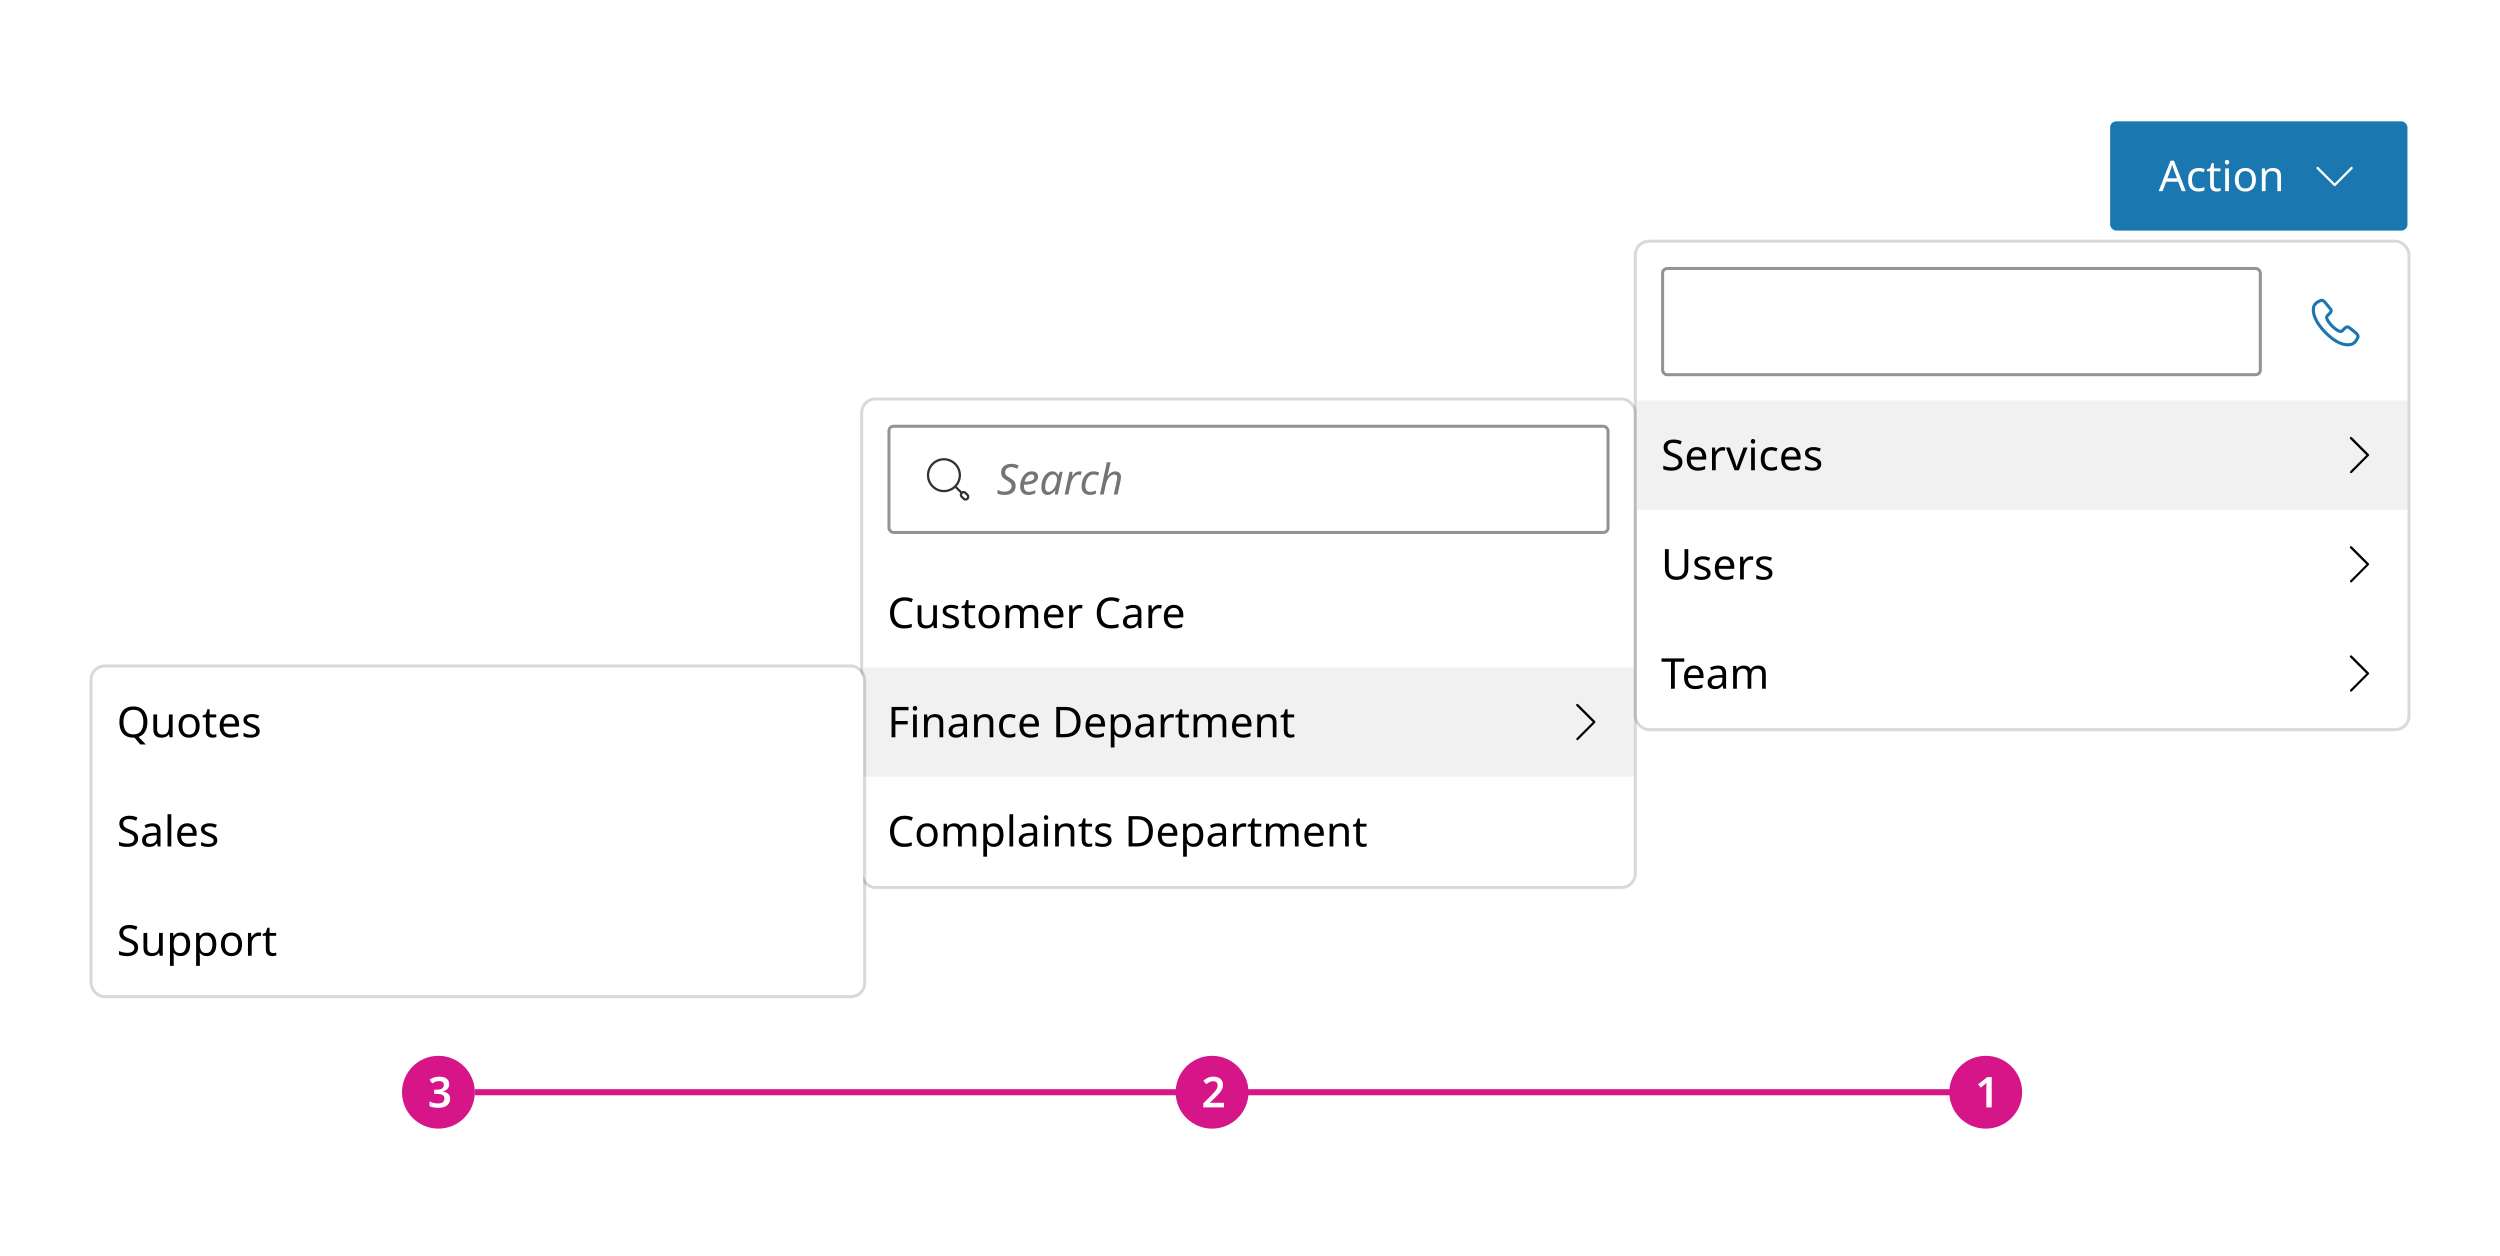 <svg width="824" height="414" viewBox="0 0 824 414" fill="none" xmlns="http://www.w3.org/2000/svg">
<rect width="824" height="414" fill="white"/>
<g filter="url(#filter0_d_8122_375798)">
<g clip-path="url(#clip0_8122_375798)">
<rect x="284.5" y="128" width="254" height="160" rx="4" fill="white"/>
<rect x="293" y="136.5" width="237" height="35" rx="1.5" fill="white"/>
<path fill-rule="evenodd" clip-rule="evenodd" d="M311.12 147.749C308.43 147.749 306.249 149.93 306.249 152.62C306.249 155.31 308.43 157.491 311.12 157.491C313.81 157.491 315.991 155.31 315.991 152.62C315.991 149.93 313.81 147.749 311.12 147.749ZM305.5 152.62C305.5 149.516 308.016 147 311.12 147C314.224 147 316.74 149.516 316.74 152.62C316.74 155.724 314.224 158.24 311.12 158.24C308.016 158.24 305.5 155.724 305.5 152.62Z" fill="#323232"/>
<path fill-rule="evenodd" clip-rule="evenodd" d="M314.802 156.302C314.948 156.155 315.185 156.155 315.331 156.302L317.18 158.15C317.326 158.296 317.326 158.533 317.18 158.68C317.033 158.826 316.796 158.826 316.65 158.68L314.802 156.831C314.655 156.685 314.655 156.448 314.802 156.302Z" fill="#323232"/>
<path fill-rule="evenodd" clip-rule="evenodd" d="M317.949 158.73C317.745 158.526 317.433 158.526 317.23 158.73C317.026 158.933 317.026 159.245 317.23 159.449L317.879 160.098C317.886 160.105 317.892 160.112 317.899 160.119C318.038 160.282 318.382 160.314 318.598 160.098C318.802 159.895 318.802 159.582 318.598 159.379L317.949 158.73ZM316.7 158.2C317.196 157.704 317.983 157.704 318.479 158.2L319.128 158.849C319.624 159.345 319.624 160.132 319.128 160.628C318.648 161.108 317.802 161.143 317.34 160.619L316.7 159.979C316.204 159.483 316.204 158.696 316.7 158.2Z" fill="#323232"/>
<path d="M331.09 159.14C330.605 159.14 330.175 159.103 329.802 159.028C329.438 158.953 329.093 158.841 328.766 158.692V157.46C329.046 157.609 329.377 157.745 329.76 157.866C330.152 157.987 330.6 158.048 331.104 158.048C331.524 158.048 331.911 157.983 332.266 157.852C332.621 157.721 332.905 157.521 333.12 157.25C333.335 156.979 333.442 156.629 333.442 156.2C333.442 155.827 333.316 155.509 333.064 155.248C332.821 154.977 332.397 154.669 331.79 154.324C331.435 154.119 331.118 153.899 330.838 153.666C330.567 153.433 330.353 153.167 330.194 152.868C330.045 152.569 329.97 152.201 329.97 151.762C329.97 151.146 330.119 150.623 330.418 150.194C330.717 149.755 331.113 149.424 331.608 149.2C332.112 148.976 332.663 148.864 333.26 148.864C333.783 148.864 334.24 148.915 334.632 149.018C335.033 149.121 335.411 149.265 335.766 149.452L335.29 150.516C335.047 150.385 334.744 150.264 334.38 150.152C334.016 150.031 333.643 149.97 333.26 149.97C332.681 149.97 332.21 150.119 331.846 150.418C331.482 150.717 331.3 151.137 331.3 151.678C331.3 151.967 331.351 152.205 331.454 152.392C331.557 152.579 331.715 152.751 331.93 152.91C332.145 153.069 332.411 153.241 332.728 153.428C333.129 153.671 333.479 153.909 333.778 154.142C334.086 154.375 334.324 154.646 334.492 154.954C334.669 155.262 334.758 155.645 334.758 156.102C334.758 157.101 334.422 157.857 333.75 158.37C333.087 158.883 332.201 159.14 331.09 159.14ZM338.956 159.14C338.088 159.14 337.416 158.888 336.94 158.384C336.474 157.871 336.24 157.18 336.24 156.312C336.24 155.715 336.324 155.127 336.492 154.548C336.67 153.96 336.922 153.428 337.248 152.952C337.575 152.467 337.967 152.079 338.424 151.79C338.891 151.501 339.414 151.356 339.992 151.356C340.702 151.356 341.234 151.51 341.588 151.818C341.952 152.126 342.134 152.555 342.134 153.106C342.134 153.601 341.98 154.049 341.672 154.45C341.374 154.842 340.902 155.159 340.258 155.402C339.614 155.635 338.779 155.752 337.752 155.752H337.514C337.505 155.836 337.496 155.925 337.486 156.018C337.486 156.111 337.486 156.195 337.486 156.27C337.486 156.839 337.622 157.292 337.892 157.628C338.172 157.955 338.602 158.118 339.18 158.118C339.535 158.118 339.871 158.071 340.188 157.978C340.506 157.875 340.851 157.731 341.224 157.544V158.594C340.87 158.753 340.52 158.883 340.174 158.986C339.838 159.089 339.432 159.14 338.956 159.14ZM337.696 154.758H337.794C338.354 154.758 338.872 154.711 339.348 154.618C339.824 154.515 340.207 154.352 340.496 154.128C340.786 153.895 340.93 153.587 340.93 153.204C340.93 152.961 340.846 152.765 340.678 152.616C340.52 152.457 340.268 152.378 339.922 152.378C339.474 152.378 339.04 152.588 338.62 153.008C338.21 153.419 337.902 154.002 337.696 154.758ZM345.257 159.14C344.65 159.14 344.16 158.925 343.787 158.496C343.413 158.057 343.227 157.418 343.227 156.578C343.227 155.878 343.315 155.215 343.493 154.59C343.679 153.955 343.936 153.4 344.263 152.924C344.589 152.439 344.977 152.056 345.425 151.776C345.873 151.496 346.367 151.356 346.909 151.356C347.403 151.356 347.805 151.487 348.113 151.748C348.421 152.009 348.649 152.313 348.799 152.658H348.869L349.317 151.496H350.255L348.659 159H347.679L347.861 157.614H347.805C347.478 158.025 347.1 158.384 346.671 158.692C346.251 158.991 345.779 159.14 345.257 159.14ZM345.663 158.118C345.999 158.118 346.335 157.992 346.671 157.74C347.007 157.488 347.305 157.152 347.567 156.732C347.837 156.303 348.047 155.817 348.197 155.276C348.262 155.015 348.309 154.767 348.337 154.534C348.365 154.301 348.379 154.086 348.379 153.89C348.379 153.451 348.257 153.092 348.015 152.812C347.772 152.532 347.445 152.392 347.035 152.392C346.671 152.392 346.335 152.509 346.027 152.742C345.719 152.966 345.448 153.279 345.215 153.68C344.981 154.072 344.799 154.52 344.669 155.024C344.547 155.528 344.487 156.055 344.487 156.606C344.487 157.11 344.589 157.488 344.795 157.74C345 157.992 345.289 158.118 345.663 158.118ZM350.904 159L352.5 151.496H353.508L353.354 152.882H353.424C353.62 152.63 353.825 152.387 354.04 152.154C354.254 151.921 354.497 151.729 354.768 151.58C355.038 151.431 355.351 151.356 355.706 151.356C355.836 151.356 355.972 151.365 356.112 151.384C356.261 151.393 356.396 151.417 356.518 151.454L356.252 152.56C356 152.504 355.762 152.476 355.538 152.476C355.071 152.476 354.656 152.63 354.292 152.938C353.928 153.246 353.624 153.638 353.382 154.114C353.139 154.59 352.966 155.075 352.864 155.57L352.136 159H350.904ZM359.274 159.14C358.444 159.14 357.772 158.907 357.258 158.44C356.745 157.973 356.488 157.273 356.488 156.34C356.488 155.668 356.577 155.033 356.754 154.436C356.941 153.829 357.202 153.297 357.538 152.84C357.884 152.383 358.299 152.023 358.784 151.762C359.27 151.491 359.811 151.356 360.408 151.356C360.735 151.356 361.057 151.389 361.374 151.454C361.701 151.519 362 151.608 362.27 151.72L361.92 152.742C361.734 152.658 361.51 152.579 361.248 152.504C360.996 152.429 360.721 152.392 360.422 152.392C359.89 152.392 359.424 152.574 359.022 152.938C358.621 153.293 358.308 153.769 358.084 154.366C357.86 154.963 357.748 155.617 357.748 156.326C357.748 156.895 357.893 157.339 358.182 157.656C358.472 157.964 358.878 158.118 359.4 158.118C359.727 158.118 360.035 158.076 360.324 157.992C360.623 157.899 360.917 157.787 361.206 157.656V158.692C360.945 158.823 360.651 158.93 360.324 159.014C360.007 159.098 359.657 159.14 359.274 159.14ZM362.552 159L364.806 148.36H366.038L365.436 151.118C365.38 151.398 365.31 151.692 365.226 152C365.142 152.299 365.063 152.597 364.988 152.896H365.058C365.235 152.663 365.445 152.429 365.688 152.196C365.931 151.963 366.206 151.767 366.514 151.608C366.831 151.449 367.191 151.37 367.592 151.37C368.171 151.37 368.628 151.533 368.964 151.86C369.309 152.177 369.482 152.653 369.482 153.288C369.482 153.475 369.463 153.661 369.426 153.848C369.398 154.035 369.365 154.231 369.328 154.436L368.348 159H367.116L368.11 154.296C368.194 153.876 368.236 153.568 368.236 153.372C368.236 153.064 368.157 152.826 367.998 152.658C367.849 152.481 367.601 152.392 367.256 152.392C366.939 152.392 366.593 152.504 366.22 152.728C365.856 152.943 365.515 153.297 365.198 153.792C364.89 154.287 364.647 154.945 364.47 155.766L363.784 159H362.552Z" fill="#757474"/>
<rect x="293" y="136.5" width="237" height="35" rx="1.5" stroke="#939393"/>
<path d="M298.142 193.97C297.069 193.97 296.224 194.329 295.608 195.048C294.992 195.767 294.684 196.751 294.684 198.002C294.684 199.243 294.969 200.228 295.538 200.956C296.117 201.675 296.98 202.034 298.128 202.034C298.557 202.034 298.968 201.997 299.36 201.922C299.752 201.847 300.139 201.754 300.522 201.642V202.734C300.149 202.874 299.761 202.977 299.36 203.042C298.968 203.107 298.497 203.14 297.946 203.14C296.929 203.14 296.079 202.93 295.398 202.51C294.717 202.09 294.203 201.493 293.858 200.718C293.522 199.943 293.354 199.033 293.354 197.988C293.354 196.98 293.536 196.093 293.9 195.328C294.273 194.553 294.819 193.951 295.538 193.522C296.257 193.083 297.129 192.864 298.156 192.864C299.211 192.864 300.13 193.06 300.914 193.452L300.41 194.516C300.102 194.376 299.757 194.25 299.374 194.138C299.001 194.026 298.59 193.97 298.142 193.97ZM308.808 195.496V203H307.8L307.618 202.006H307.562C307.319 202.398 306.983 202.687 306.554 202.874C306.124 203.051 305.667 203.14 305.182 203.14C304.276 203.14 303.595 202.925 303.138 202.496C302.68 202.057 302.452 201.362 302.452 200.41V195.496H303.698V200.326C303.698 201.521 304.253 202.118 305.364 202.118C306.194 202.118 306.768 201.885 307.086 201.418C307.412 200.951 307.576 200.279 307.576 199.402V195.496H308.808ZM316.076 200.928C316.076 201.656 315.805 202.207 315.264 202.58C314.723 202.953 313.995 203.14 313.08 203.14C312.557 203.14 312.105 203.098 311.722 203.014C311.349 202.93 311.017 202.813 310.728 202.664V201.544C311.027 201.693 311.386 201.833 311.806 201.964C312.235 202.085 312.669 202.146 313.108 202.146C313.733 202.146 314.186 202.048 314.466 201.852C314.746 201.647 314.886 201.376 314.886 201.04C314.886 200.853 314.835 200.685 314.732 200.536C314.629 200.387 314.443 200.237 314.172 200.088C313.911 199.939 313.533 199.771 313.038 199.584C312.553 199.397 312.137 199.211 311.792 199.024C311.447 198.837 311.181 198.613 310.994 198.352C310.807 198.091 310.714 197.755 310.714 197.344C310.714 196.709 310.971 196.219 311.484 195.874C312.007 195.529 312.688 195.356 313.528 195.356C313.985 195.356 314.41 195.403 314.802 195.496C315.203 195.589 315.577 195.711 315.922 195.86L315.502 196.84C315.185 196.709 314.853 196.597 314.508 196.504C314.163 196.411 313.808 196.364 313.444 196.364C312.94 196.364 312.553 196.448 312.282 196.616C312.021 196.775 311.89 196.994 311.89 197.274C311.89 197.489 311.951 197.666 312.072 197.806C312.193 197.946 312.394 198.086 312.674 198.226C312.963 198.366 313.346 198.525 313.822 198.702C314.298 198.879 314.704 199.061 315.04 199.248C315.376 199.435 315.633 199.663 315.81 199.934C315.987 200.195 316.076 200.527 316.076 200.928ZM320.395 202.132C320.582 202.132 320.773 202.118 320.969 202.09C321.165 202.062 321.324 202.025 321.445 201.978V202.916C321.315 202.981 321.128 203.033 320.885 203.07C320.643 203.117 320.409 203.14 320.185 203.14C319.793 203.14 319.429 203.075 319.093 202.944C318.767 202.804 318.501 202.566 318.295 202.23C318.09 201.894 317.987 201.423 317.987 200.816V196.448H316.923V195.86L318.001 195.37L318.491 193.774H319.219V195.496H321.389V196.448H319.219V200.788C319.219 201.245 319.327 201.586 319.541 201.81C319.765 202.025 320.05 202.132 320.395 202.132ZM329.472 199.234C329.472 200.475 329.154 201.437 328.52 202.118C327.894 202.799 327.045 203.14 325.972 203.14C325.309 203.14 324.716 202.991 324.194 202.692C323.68 202.384 323.274 201.941 322.976 201.362C322.677 200.774 322.528 200.065 322.528 199.234C322.528 197.993 322.836 197.036 323.452 196.364C324.077 195.692 324.931 195.356 326.014 195.356C326.686 195.356 327.283 195.51 327.806 195.818C328.328 196.117 328.734 196.555 329.024 197.134C329.322 197.703 329.472 198.403 329.472 199.234ZM323.802 199.234C323.802 200.121 323.974 200.825 324.32 201.348C324.674 201.861 325.234 202.118 326 202.118C326.756 202.118 327.311 201.861 327.666 201.348C328.02 200.825 328.198 200.121 328.198 199.234C328.198 198.347 328.02 197.652 327.666 197.148C327.311 196.644 326.751 196.392 325.986 196.392C325.22 196.392 324.665 196.644 324.32 197.148C323.974 197.652 323.802 198.347 323.802 199.234ZM339.656 195.356C340.506 195.356 341.14 195.575 341.56 196.014C341.98 196.453 342.19 197.153 342.19 198.114V203H340.972V198.17C340.972 196.985 340.464 196.392 339.446 196.392C338.718 196.392 338.196 196.602 337.878 197.022C337.57 197.442 337.416 198.053 337.416 198.856V203H336.198V198.17C336.198 196.985 335.685 196.392 334.658 196.392C333.902 196.392 333.38 196.625 333.09 197.092C332.801 197.559 332.656 198.231 332.656 199.108V203H331.424V195.496H332.418L332.6 196.518H332.67C332.904 196.126 333.216 195.837 333.608 195.65C334.01 195.454 334.434 195.356 334.882 195.356C336.058 195.356 336.824 195.776 337.178 196.616H337.248C337.5 196.187 337.841 195.869 338.27 195.664C338.7 195.459 339.162 195.356 339.656 195.356ZM347.406 195.356C348.041 195.356 348.592 195.496 349.058 195.776C349.525 196.056 349.88 196.453 350.122 196.966C350.374 197.47 350.5 198.063 350.5 198.744V199.486H345.362C345.381 200.335 345.596 200.984 346.006 201.432C346.426 201.871 347.01 202.09 347.756 202.09C348.232 202.09 348.652 202.048 349.016 201.964C349.39 201.871 349.772 201.74 350.164 201.572V202.65C349.782 202.818 349.404 202.939 349.03 203.014C348.657 203.098 348.214 203.14 347.7 203.14C346.982 203.14 346.352 202.995 345.81 202.706C345.269 202.417 344.844 201.987 344.536 201.418C344.238 200.849 344.088 200.144 344.088 199.304C344.088 198.483 344.224 197.778 344.494 197.19C344.774 196.602 345.162 196.149 345.656 195.832C346.16 195.515 346.744 195.356 347.406 195.356ZM347.392 196.364C346.804 196.364 346.338 196.555 345.992 196.938C345.656 197.311 345.456 197.834 345.39 198.506H349.212C349.203 197.871 349.054 197.358 348.764 196.966C348.475 196.565 348.018 196.364 347.392 196.364ZM355.911 195.356C356.051 195.356 356.2 195.365 356.359 195.384C356.517 195.393 356.662 195.412 356.793 195.44L356.639 196.574C356.517 196.546 356.382 196.523 356.233 196.504C356.083 196.485 355.948 196.476 355.827 196.476C355.444 196.476 355.085 196.583 354.749 196.798C354.413 197.003 354.142 197.297 353.937 197.68C353.741 198.053 353.643 198.492 353.643 198.996V203H352.411V195.496H353.419L353.559 196.868H353.615C353.848 196.457 354.156 196.103 354.539 195.804C354.931 195.505 355.388 195.356 355.911 195.356ZM366.283 193.97C365.209 193.97 364.365 194.329 363.749 195.048C363.133 195.767 362.825 196.751 362.825 198.002C362.825 199.243 363.109 200.228 363.679 200.956C364.257 201.675 365.121 202.034 366.269 202.034C366.698 202.034 367.109 201.997 367.501 201.922C367.893 201.847 368.28 201.754 368.663 201.642V202.734C368.289 202.874 367.902 202.977 367.501 203.042C367.109 203.107 366.637 203.14 366.087 203.14C365.069 203.14 364.22 202.93 363.539 202.51C362.857 202.09 362.344 201.493 361.999 200.718C361.663 199.943 361.495 199.033 361.495 197.988C361.495 196.98 361.677 196.093 362.041 195.328C362.414 194.553 362.96 193.951 363.679 193.522C364.397 193.083 365.27 192.864 366.297 192.864C367.351 192.864 368.271 193.06 369.055 193.452L368.551 194.516C368.243 194.376 367.897 194.25 367.515 194.138C367.141 194.026 366.731 193.97 366.283 193.97ZM373.518 195.37C374.433 195.37 375.11 195.571 375.548 195.972C375.987 196.373 376.206 197.013 376.206 197.89V203H375.31L375.072 201.936H375.016C374.69 202.347 374.344 202.65 373.98 202.846C373.616 203.042 373.122 203.14 372.496 203.14C371.815 203.14 371.25 202.963 370.802 202.608C370.354 202.244 370.13 201.679 370.13 200.914C370.13 200.167 370.424 199.593 371.012 199.192C371.6 198.781 372.506 198.557 373.728 198.52L375.002 198.478V198.03C375.002 197.405 374.867 196.971 374.596 196.728C374.326 196.485 373.943 196.364 373.448 196.364C373.056 196.364 372.683 196.425 372.328 196.546C371.974 196.658 371.642 196.789 371.334 196.938L370.956 196.014C371.283 195.837 371.67 195.687 372.118 195.566C372.566 195.435 373.033 195.37 373.518 195.37ZM374.988 199.332L373.882 199.374C372.949 199.411 372.3 199.561 371.936 199.822C371.582 200.083 371.404 200.452 371.404 200.928C371.404 201.348 371.53 201.656 371.782 201.852C372.044 202.048 372.375 202.146 372.776 202.146C373.402 202.146 373.924 201.973 374.344 201.628C374.774 201.273 374.988 200.732 374.988 200.004V199.332ZM382.024 195.356C382.164 195.356 382.313 195.365 382.472 195.384C382.631 195.393 382.775 195.412 382.906 195.44L382.752 196.574C382.631 196.546 382.495 196.523 382.346 196.504C382.197 196.485 382.061 196.476 381.94 196.476C381.557 196.476 381.198 196.583 380.862 196.798C380.526 197.003 380.255 197.297 380.05 197.68C379.854 198.053 379.756 198.492 379.756 198.996V203H378.524V195.496H379.532L379.672 196.868H379.728C379.961 196.457 380.269 196.103 380.652 195.804C381.044 195.505 381.501 195.356 382.024 195.356ZM386.932 195.356C387.566 195.356 388.117 195.496 388.584 195.776C389.05 196.056 389.405 196.453 389.648 196.966C389.9 197.47 390.026 198.063 390.026 198.744V199.486H384.888C384.906 200.335 385.121 200.984 385.532 201.432C385.952 201.871 386.535 202.09 387.282 202.09C387.758 202.09 388.178 202.048 388.542 201.964C388.915 201.871 389.298 201.74 389.69 201.572V202.65C389.307 202.818 388.929 202.939 388.556 203.014C388.182 203.098 387.739 203.14 387.226 203.14C386.507 203.14 385.877 202.995 385.336 202.706C384.794 202.417 384.37 201.987 384.062 201.418C383.763 200.849 383.614 200.144 383.614 199.304C383.614 198.483 383.749 197.778 384.02 197.19C384.3 196.602 384.687 196.149 385.182 195.832C385.686 195.515 386.269 195.356 386.932 195.356ZM386.918 196.364C386.33 196.364 385.863 196.555 385.518 196.938C385.182 197.311 384.981 197.834 384.916 198.506H388.738C388.728 197.871 388.579 197.358 388.29 196.966C388 196.565 387.543 196.364 386.918 196.364Z" fill="black"/>
<rect width="254" height="36" transform="translate(284.5 216)" fill="#F1F1F1"/>
<path d="M295.118 239H293.858V229.004H299.444V230.11H295.118V233.652H299.178V234.758H295.118V239ZM301.58 228.682C301.766 228.682 301.93 228.747 302.07 228.878C302.219 228.999 302.294 229.195 302.294 229.466C302.294 229.737 302.219 229.937 302.07 230.068C301.93 230.189 301.766 230.25 301.58 230.25C301.374 230.25 301.202 230.189 301.062 230.068C300.922 229.937 300.852 229.737 300.852 229.466C300.852 229.195 300.922 228.999 301.062 228.878C301.202 228.747 301.374 228.682 301.58 228.682ZM302.182 231.496V239H300.95V231.496H302.182ZM308.171 231.356C309.067 231.356 309.744 231.575 310.201 232.014C310.658 232.453 310.887 233.153 310.887 234.114V239H309.669V234.198C309.669 232.994 309.109 232.392 307.989 232.392C307.158 232.392 306.584 232.625 306.267 233.092C305.95 233.559 305.791 234.231 305.791 235.108V239H304.559V231.496H305.553L305.735 232.518H305.805C306.048 232.126 306.384 231.837 306.813 231.65C307.242 231.454 307.695 231.356 308.171 231.356ZM316.055 231.37C316.97 231.37 317.647 231.571 318.085 231.972C318.524 232.373 318.743 233.013 318.743 233.89V239H317.847L317.609 237.936H317.553C317.227 238.347 316.881 238.65 316.517 238.846C316.153 239.042 315.659 239.14 315.033 239.14C314.352 239.14 313.787 238.963 313.339 238.608C312.891 238.244 312.667 237.679 312.667 236.914C312.667 236.167 312.961 235.593 313.549 235.192C314.137 234.781 315.043 234.557 316.265 234.52L317.539 234.478V234.03C317.539 233.405 317.404 232.971 317.133 232.728C316.863 232.485 316.48 232.364 315.985 232.364C315.593 232.364 315.22 232.425 314.865 232.546C314.511 232.658 314.179 232.789 313.871 232.938L313.493 232.014C313.82 231.837 314.207 231.687 314.655 231.566C315.103 231.435 315.57 231.37 316.055 231.37ZM317.525 235.332L316.419 235.374C315.486 235.411 314.837 235.561 314.473 235.822C314.119 236.083 313.941 236.452 313.941 236.928C313.941 237.348 314.067 237.656 314.319 237.852C314.581 238.048 314.912 238.146 315.313 238.146C315.939 238.146 316.461 237.973 316.881 237.628C317.311 237.273 317.525 236.732 317.525 236.004V235.332ZM324.673 231.356C325.569 231.356 326.246 231.575 326.703 232.014C327.16 232.453 327.389 233.153 327.389 234.114V239H326.171V234.198C326.171 232.994 325.611 232.392 324.491 232.392C323.66 232.392 323.086 232.625 322.769 233.092C322.452 233.559 322.293 234.231 322.293 235.108V239H321.061V231.496H322.055L322.237 232.518H322.307C322.55 232.126 322.886 231.837 323.315 231.65C323.744 231.454 324.197 231.356 324.673 231.356ZM332.725 239.14C332.053 239.14 331.461 239.005 330.947 238.734C330.434 238.463 330.028 238.043 329.729 237.474C329.44 236.905 329.295 236.177 329.295 235.29C329.295 234.366 329.445 233.615 329.743 233.036C330.051 232.457 330.471 232.033 331.003 231.762C331.535 231.491 332.137 231.356 332.809 231.356C333.183 231.356 333.547 231.398 333.901 231.482C334.265 231.557 334.559 231.65 334.783 231.762L334.405 232.784C334.181 232.7 333.92 232.621 333.621 232.546C333.323 232.471 333.043 232.434 332.781 232.434C331.307 232.434 330.569 233.381 330.569 235.276C330.569 236.181 330.747 236.877 331.101 237.362C331.465 237.838 332.002 238.076 332.711 238.076C333.113 238.076 333.472 238.034 333.789 237.95C334.107 237.866 334.396 237.763 334.657 237.642V238.734C334.405 238.865 334.125 238.963 333.817 239.028C333.519 239.103 333.155 239.14 332.725 239.14ZM339.34 231.356C339.975 231.356 340.525 231.496 340.992 231.776C341.459 232.056 341.813 232.453 342.056 232.966C342.308 233.47 342.434 234.063 342.434 234.744V235.486H337.296C337.315 236.335 337.529 236.984 337.94 237.432C338.36 237.871 338.943 238.09 339.69 238.09C340.166 238.09 340.586 238.048 340.95 237.964C341.323 237.871 341.706 237.74 342.098 237.572V238.65C341.715 238.818 341.337 238.939 340.964 239.014C340.591 239.098 340.147 239.14 339.634 239.14C338.915 239.14 338.285 238.995 337.744 238.706C337.203 238.417 336.778 237.987 336.47 237.418C336.171 236.849 336.022 236.144 336.022 235.304C336.022 234.483 336.157 233.778 336.428 233.19C336.708 232.602 337.095 232.149 337.59 231.832C338.094 231.515 338.677 231.356 339.34 231.356ZM339.326 232.364C338.738 232.364 338.271 232.555 337.926 232.938C337.59 233.311 337.389 233.834 337.324 234.506H341.146C341.137 233.871 340.987 233.358 340.698 232.966C340.409 232.565 339.951 232.364 339.326 232.364ZM356.157 233.904C356.157 235.593 355.695 236.867 354.771 237.726C353.856 238.575 352.578 239 350.935 239H348.149V229.004H351.229C352.228 229.004 353.096 229.191 353.833 229.564C354.58 229.937 355.154 230.488 355.555 231.216C355.956 231.944 356.157 232.84 356.157 233.904ZM354.827 233.946C354.827 232.611 354.496 231.636 353.833 231.02C353.18 230.395 352.251 230.082 351.047 230.082H349.409V237.922H350.767C353.474 237.922 354.827 236.597 354.827 233.946ZM361.106 231.356C361.74 231.356 362.291 231.496 362.758 231.776C363.224 232.056 363.579 232.453 363.822 232.966C364.074 233.47 364.2 234.063 364.2 234.744V235.486H359.062C359.08 236.335 359.295 236.984 359.706 237.432C360.126 237.871 360.709 238.09 361.456 238.09C361.932 238.09 362.352 238.048 362.716 237.964C363.089 237.871 363.472 237.74 363.864 237.572V238.65C363.481 238.818 363.103 238.939 362.73 239.014C362.356 239.098 361.913 239.14 361.4 239.14C360.681 239.14 360.051 238.995 359.51 238.706C358.968 238.417 358.544 237.987 358.236 237.418C357.937 236.849 357.788 236.144 357.788 235.304C357.788 234.483 357.923 233.778 358.194 233.19C358.474 232.602 358.861 232.149 359.356 231.832C359.86 231.515 360.443 231.356 361.106 231.356ZM361.092 232.364C360.504 232.364 360.037 232.555 359.692 232.938C359.356 233.311 359.155 233.834 359.09 234.506H362.912C362.902 233.871 362.753 233.358 362.464 232.966C362.174 232.565 361.717 232.364 361.092 232.364ZM369.68 231.356C370.604 231.356 371.346 231.678 371.906 232.322C372.475 232.966 372.76 233.937 372.76 235.234C372.76 236.513 372.475 237.483 371.906 238.146C371.346 238.809 370.599 239.14 369.666 239.14C369.087 239.14 368.607 239.033 368.224 238.818C367.851 238.603 367.557 238.347 367.342 238.048H367.258C367.267 238.207 367.281 238.407 367.3 238.65C367.328 238.893 367.342 239.103 367.342 239.28V242.36H366.11V231.496H367.118L367.286 232.518H367.342C367.566 232.191 367.86 231.916 368.224 231.692C368.588 231.468 369.073 231.356 369.68 231.356ZM369.456 232.392C368.691 232.392 368.149 232.607 367.832 233.036C367.515 233.465 367.351 234.119 367.342 234.996V235.234C367.342 236.158 367.491 236.872 367.79 237.376C368.098 237.871 368.663 238.118 369.484 238.118C369.932 238.118 370.305 237.997 370.604 237.754C370.903 237.502 371.122 237.157 371.262 236.718C371.411 236.279 371.486 235.78 371.486 235.22C371.486 234.361 371.318 233.675 370.982 233.162C370.655 232.649 370.147 232.392 369.456 232.392ZM377.565 231.37C378.48 231.37 379.157 231.571 379.595 231.972C380.034 232.373 380.253 233.013 380.253 233.89V239H379.357L379.119 237.936H379.063C378.737 238.347 378.391 238.65 378.027 238.846C377.663 239.042 377.169 239.14 376.543 239.14C375.862 239.14 375.297 238.963 374.849 238.608C374.401 238.244 374.177 237.679 374.177 236.914C374.177 236.167 374.471 235.593 375.059 235.192C375.647 234.781 376.553 234.557 377.775 234.52L379.049 234.478V234.03C379.049 233.405 378.914 232.971 378.643 232.728C378.373 232.485 377.99 232.364 377.495 232.364C377.103 232.364 376.73 232.425 376.375 232.546C376.021 232.658 375.689 232.789 375.381 232.938L375.003 232.014C375.33 231.837 375.717 231.687 376.165 231.566C376.613 231.435 377.08 231.37 377.565 231.37ZM379.035 235.332L377.929 235.374C376.996 235.411 376.347 235.561 375.983 235.822C375.629 236.083 375.451 236.452 375.451 236.928C375.451 237.348 375.577 237.656 375.829 237.852C376.091 238.048 376.422 238.146 376.823 238.146C377.449 238.146 377.971 237.973 378.391 237.628C378.821 237.273 379.035 236.732 379.035 236.004V235.332ZM386.071 231.356C386.211 231.356 386.36 231.365 386.519 231.384C386.678 231.393 386.822 231.412 386.953 231.44L386.799 232.574C386.678 232.546 386.542 232.523 386.393 232.504C386.244 232.485 386.108 232.476 385.987 232.476C385.604 232.476 385.245 232.583 384.909 232.798C384.573 233.003 384.302 233.297 384.097 233.68C383.901 234.053 383.803 234.492 383.803 234.996V239H382.571V231.496H383.579L383.719 232.868H383.775C384.008 232.457 384.316 232.103 384.699 231.804C385.091 231.505 385.548 231.356 386.071 231.356ZM390.86 238.132C391.047 238.132 391.238 238.118 391.434 238.09C391.63 238.062 391.789 238.025 391.91 237.978V238.916C391.779 238.981 391.593 239.033 391.35 239.07C391.107 239.117 390.874 239.14 390.65 239.14C390.258 239.14 389.894 239.075 389.558 238.944C389.231 238.804 388.965 238.566 388.76 238.23C388.555 237.894 388.452 237.423 388.452 236.816V232.448H387.388V231.86L388.466 231.37L388.956 229.774H389.684V231.496H391.854V232.448H389.684V236.788C389.684 237.245 389.791 237.586 390.006 237.81C390.23 238.025 390.515 238.132 390.86 238.132ZM401.645 231.356C402.494 231.356 403.129 231.575 403.549 232.014C403.969 232.453 404.179 233.153 404.179 234.114V239H402.961V234.17C402.961 232.985 402.452 232.392 401.435 232.392C400.707 232.392 400.184 232.602 399.867 233.022C399.559 233.442 399.405 234.053 399.405 234.856V239H398.187V234.17C398.187 232.985 397.673 232.392 396.647 232.392C395.891 232.392 395.368 232.625 395.079 233.092C394.789 233.559 394.645 234.231 394.645 235.108V239H393.413V231.496H394.407L394.589 232.518H394.659C394.892 232.126 395.205 231.837 395.597 231.65C395.998 231.454 396.423 231.356 396.871 231.356C398.047 231.356 398.812 231.776 399.167 232.616H399.237C399.489 232.187 399.829 231.869 400.259 231.664C400.688 231.459 401.15 231.356 401.645 231.356ZM409.395 231.356C410.029 231.356 410.58 231.496 411.047 231.776C411.513 232.056 411.868 232.453 412.111 232.966C412.363 233.47 412.489 234.063 412.489 234.744V235.486H407.351C407.369 236.335 407.584 236.984 407.995 237.432C408.415 237.871 408.998 238.09 409.745 238.09C410.221 238.09 410.641 238.048 411.005 237.964C411.378 237.871 411.761 237.74 412.153 237.572V238.65C411.77 238.818 411.392 238.939 411.019 239.014C410.645 239.098 410.202 239.14 409.689 239.14C408.97 239.14 408.34 238.995 407.799 238.706C407.257 238.417 406.833 237.987 406.525 237.418C406.226 236.849 406.077 236.144 406.077 235.304C406.077 234.483 406.212 233.778 406.483 233.19C406.763 232.602 407.15 232.149 407.645 231.832C408.149 231.515 408.732 231.356 409.395 231.356ZM409.381 232.364C408.793 232.364 408.326 232.555 407.981 232.938C407.645 233.311 407.444 233.834 407.379 234.506H411.201C411.191 233.871 411.042 233.358 410.753 232.966C410.463 232.565 410.006 232.364 409.381 232.364ZM418.011 231.356C418.907 231.356 419.584 231.575 420.041 232.014C420.498 232.453 420.727 233.153 420.727 234.114V239H419.509V234.198C419.509 232.994 418.949 232.392 417.829 232.392C416.998 232.392 416.424 232.625 416.107 233.092C415.79 233.559 415.631 234.231 415.631 235.108V239H414.399V231.496H415.393L415.575 232.518H415.645C415.888 232.126 416.224 231.837 416.653 231.65C417.082 231.454 417.535 231.356 418.011 231.356ZM425.559 238.132C425.746 238.132 425.937 238.118 426.133 238.09C426.329 238.062 426.488 238.025 426.609 237.978V238.916C426.479 238.981 426.292 239.033 426.049 239.07C425.807 239.117 425.573 239.14 425.349 239.14C424.957 239.14 424.593 239.075 424.257 238.944C423.931 238.804 423.665 238.566 423.459 238.23C423.254 237.894 423.151 237.423 423.151 236.816V232.448H422.087V231.86L423.165 231.37L423.655 229.774H424.383V231.496H426.553V232.448H424.383V236.788C424.383 237.245 424.491 237.586 424.705 237.81C424.929 238.025 425.214 238.132 425.559 238.132Z" fill="black"/>
<path d="M519.912 239.962C519.812 239.962 519.712 239.913 519.662 239.863C519.513 239.713 519.513 239.462 519.662 239.312L524.962 234.012L519.612 228.662C519.463 228.512 519.463 228.263 519.612 228.113C519.762 227.962 520.012 227.962 520.162 228.113L525.762 233.712C525.812 233.762 525.862 233.862 525.862 233.962C525.862 234.062 525.812 234.162 525.762 234.212L520.162 239.863C520.062 239.963 519.963 239.962 519.912 239.962Z" fill="black"/>
<path d="M298.142 265.97C297.069 265.97 296.224 266.329 295.608 267.048C294.992 267.767 294.684 268.751 294.684 270.002C294.684 271.243 294.969 272.228 295.538 272.956C296.117 273.675 296.98 274.034 298.128 274.034C298.557 274.034 298.968 273.997 299.36 273.922C299.752 273.847 300.139 273.754 300.522 273.642V274.734C300.149 274.874 299.761 274.977 299.36 275.042C298.968 275.107 298.497 275.14 297.946 275.14C296.929 275.14 296.079 274.93 295.398 274.51C294.717 274.09 294.203 273.493 293.858 272.718C293.522 271.943 293.354 271.033 293.354 269.988C293.354 268.98 293.536 268.093 293.9 267.328C294.273 266.553 294.819 265.951 295.538 265.522C296.257 265.083 297.129 264.864 298.156 264.864C299.211 264.864 300.13 265.06 300.914 265.452L300.41 266.516C300.102 266.376 299.757 266.25 299.374 266.138C299.001 266.026 298.59 265.97 298.142 265.97ZM309.06 271.234C309.06 272.475 308.742 273.437 308.108 274.118C307.482 274.799 306.633 275.14 305.56 275.14C304.897 275.14 304.304 274.991 303.782 274.692C303.268 274.384 302.862 273.941 302.564 273.362C302.265 272.774 302.116 272.065 302.116 271.234C302.116 269.993 302.424 269.036 303.04 268.364C303.665 267.692 304.519 267.356 305.602 267.356C306.274 267.356 306.871 267.51 307.394 267.818C307.916 268.117 308.322 268.555 308.612 269.134C308.91 269.703 309.06 270.403 309.06 271.234ZM303.39 271.234C303.39 272.121 303.562 272.825 303.908 273.348C304.262 273.861 304.822 274.118 305.588 274.118C306.344 274.118 306.899 273.861 307.254 273.348C307.608 272.825 307.786 272.121 307.786 271.234C307.786 270.347 307.608 269.652 307.254 269.148C306.899 268.644 306.339 268.392 305.574 268.392C304.808 268.392 304.253 268.644 303.908 269.148C303.562 269.652 303.39 270.347 303.39 271.234ZM319.244 267.356C320.094 267.356 320.728 267.575 321.148 268.014C321.568 268.453 321.778 269.153 321.778 270.114V275H320.56V270.17C320.56 268.985 320.052 268.392 319.034 268.392C318.306 268.392 317.784 268.602 317.466 269.022C317.158 269.442 317.004 270.053 317.004 270.856V275H315.786V270.17C315.786 268.985 315.273 268.392 314.246 268.392C313.49 268.392 312.968 268.625 312.678 269.092C312.389 269.559 312.244 270.231 312.244 271.108V275H311.012V267.496H312.006L312.188 268.518H312.258C312.492 268.126 312.804 267.837 313.196 267.65C313.598 267.454 314.022 267.356 314.47 267.356C315.646 267.356 316.412 267.776 316.766 268.616H316.836C317.088 268.187 317.429 267.869 317.858 267.664C318.288 267.459 318.75 267.356 319.244 267.356ZM327.666 267.356C328.59 267.356 329.332 267.678 329.892 268.322C330.462 268.966 330.746 269.937 330.746 271.234C330.746 272.513 330.462 273.483 329.892 274.146C329.332 274.809 328.586 275.14 327.652 275.14C327.074 275.14 326.593 275.033 326.21 274.818C325.837 274.603 325.543 274.347 325.328 274.048H325.244C325.254 274.207 325.268 274.407 325.286 274.65C325.314 274.893 325.328 275.103 325.328 275.28V278.36H324.096V267.496H325.104L325.272 268.518H325.328C325.552 268.191 325.846 267.916 326.21 267.692C326.574 267.468 327.06 267.356 327.666 267.356ZM327.442 268.392C326.677 268.392 326.136 268.607 325.818 269.036C325.501 269.465 325.338 270.119 325.328 270.996V271.234C325.328 272.158 325.478 272.872 325.776 273.376C326.084 273.871 326.649 274.118 327.47 274.118C327.918 274.118 328.292 273.997 328.59 273.754C328.889 273.502 329.108 273.157 329.248 272.718C329.398 272.279 329.472 271.78 329.472 271.22C329.472 270.361 329.304 269.675 328.968 269.162C328.642 268.649 328.133 268.392 327.442 268.392ZM333.942 275H332.71V264.36H333.942V275ZM339.161 267.37C340.076 267.37 340.752 267.571 341.191 267.972C341.63 268.373 341.849 269.013 341.849 269.89V275H340.953L340.715 273.936H340.659C340.332 274.347 339.987 274.65 339.623 274.846C339.259 275.042 338.764 275.14 338.139 275.14C337.458 275.14 336.893 274.963 336.445 274.608C335.997 274.244 335.773 273.679 335.773 272.914C335.773 272.167 336.067 271.593 336.655 271.192C337.243 270.781 338.148 270.557 339.371 270.52L340.645 270.478V270.03C340.645 269.405 340.51 268.971 340.239 268.728C339.968 268.485 339.586 268.364 339.091 268.364C338.699 268.364 338.326 268.425 337.971 268.546C337.616 268.658 337.285 268.789 336.977 268.938L336.599 268.014C336.926 267.837 337.313 267.687 337.761 267.566C338.209 267.435 338.676 267.37 339.161 267.37ZM340.631 271.332L339.525 271.374C338.592 271.411 337.943 271.561 337.579 271.822C337.224 272.083 337.047 272.452 337.047 272.928C337.047 273.348 337.173 273.656 337.425 273.852C337.686 274.048 338.018 274.146 338.419 274.146C339.044 274.146 339.567 273.973 339.987 273.628C340.416 273.273 340.631 272.732 340.631 272.004V271.332ZM344.797 264.682C344.983 264.682 345.147 264.747 345.287 264.878C345.436 264.999 345.511 265.195 345.511 265.466C345.511 265.737 345.436 265.937 345.287 266.068C345.147 266.189 344.983 266.25 344.797 266.25C344.591 266.25 344.419 266.189 344.279 266.068C344.139 265.937 344.069 265.737 344.069 265.466C344.069 265.195 344.139 264.999 344.279 264.878C344.419 264.747 344.591 264.682 344.797 264.682ZM345.399 267.496V275H344.167V267.496H345.399ZM351.388 267.356C352.284 267.356 352.961 267.575 353.418 268.014C353.875 268.453 354.104 269.153 354.104 270.114V275H352.886V270.198C352.886 268.994 352.326 268.392 351.206 268.392C350.375 268.392 349.801 268.625 349.484 269.092C349.167 269.559 349.008 270.231 349.008 271.108V275H347.776V267.496H348.77L348.952 268.518H349.022C349.265 268.126 349.601 267.837 350.03 267.65C350.459 267.454 350.912 267.356 351.388 267.356ZM358.936 274.132C359.123 274.132 359.314 274.118 359.51 274.09C359.706 274.062 359.865 274.025 359.986 273.978V274.916C359.856 274.981 359.669 275.033 359.426 275.07C359.184 275.117 358.95 275.14 358.726 275.14C358.334 275.14 357.97 275.075 357.634 274.944C357.308 274.804 357.042 274.566 356.836 274.23C356.631 273.894 356.528 273.423 356.528 272.816V268.448H355.464V267.86L356.542 267.37L357.032 265.774H357.76V267.496H359.93V268.448H357.76V272.788C357.76 273.245 357.868 273.586 358.082 273.81C358.306 274.025 358.591 274.132 358.936 274.132ZM366.375 272.928C366.375 273.656 366.104 274.207 365.563 274.58C365.021 274.953 364.293 275.14 363.379 275.14C362.856 275.14 362.403 275.098 362.021 275.014C361.647 274.93 361.316 274.813 361.027 274.664V273.544C361.325 273.693 361.685 273.833 362.105 273.964C362.534 274.085 362.968 274.146 363.407 274.146C364.032 274.146 364.485 274.048 364.765 273.852C365.045 273.647 365.185 273.376 365.185 273.04C365.185 272.853 365.133 272.685 365.031 272.536C364.928 272.387 364.741 272.237 364.471 272.088C364.209 271.939 363.831 271.771 363.337 271.584C362.851 271.397 362.436 271.211 362.091 271.024C361.745 270.837 361.479 270.613 361.293 270.352C361.106 270.091 361.013 269.755 361.013 269.344C361.013 268.709 361.269 268.219 361.783 267.874C362.305 267.529 362.987 267.356 363.827 267.356C364.284 267.356 364.709 267.403 365.101 267.496C365.502 267.589 365.875 267.711 366.221 267.86L365.801 268.84C365.483 268.709 365.152 268.597 364.807 268.504C364.461 268.411 364.107 268.364 363.743 268.364C363.239 268.364 362.851 268.448 362.581 268.616C362.319 268.775 362.189 268.994 362.189 269.274C362.189 269.489 362.249 269.666 362.371 269.806C362.492 269.946 362.693 270.086 362.973 270.226C363.262 270.366 363.645 270.525 364.121 270.702C364.597 270.879 365.003 271.061 365.339 271.248C365.675 271.435 365.931 271.663 366.109 271.934C366.286 272.195 366.375 272.527 366.375 272.928ZM380.001 269.904C380.001 271.593 379.539 272.867 378.615 273.726C377.7 274.575 376.421 275 374.779 275H371.993V265.004H375.073C376.071 265.004 376.939 265.191 377.677 265.564C378.423 265.937 378.997 266.488 379.399 267.216C379.8 267.944 380.001 268.84 380.001 269.904ZM378.671 269.946C378.671 268.611 378.339 267.636 377.677 267.02C377.023 266.395 376.095 266.082 374.891 266.082H373.253V273.922H374.611C377.317 273.922 378.671 272.597 378.671 269.946ZM384.949 267.356C385.584 267.356 386.135 267.496 386.601 267.776C387.068 268.056 387.423 268.453 387.665 268.966C387.917 269.47 388.043 270.063 388.043 270.744V271.486H382.905C382.924 272.335 383.139 272.984 383.549 273.432C383.969 273.871 384.553 274.09 385.299 274.09C385.775 274.09 386.195 274.048 386.559 273.964C386.933 273.871 387.315 273.74 387.707 273.572V274.65C387.325 274.818 386.947 274.939 386.573 275.014C386.2 275.098 385.757 275.14 385.243 275.14C384.525 275.14 383.895 274.995 383.353 274.706C382.812 274.417 382.387 273.987 382.079 273.418C381.781 272.849 381.631 272.144 381.631 271.304C381.631 270.483 381.767 269.778 382.037 269.19C382.317 268.602 382.705 268.149 383.199 267.832C383.703 267.515 384.287 267.356 384.949 267.356ZM384.935 268.364C384.347 268.364 383.881 268.555 383.535 268.938C383.199 269.311 382.999 269.834 382.933 270.506H386.755C386.746 269.871 386.597 269.358 386.307 268.966C386.018 268.565 385.561 268.364 384.935 268.364ZM393.524 267.356C394.448 267.356 395.19 267.678 395.75 268.322C396.319 268.966 396.604 269.937 396.604 271.234C396.604 272.513 396.319 273.483 395.75 274.146C395.19 274.809 394.443 275.14 393.51 275.14C392.931 275.14 392.45 275.033 392.068 274.818C391.694 274.603 391.4 274.347 391.186 274.048H391.102C391.111 274.207 391.125 274.407 391.144 274.65C391.172 274.893 391.186 275.103 391.186 275.28V278.36H389.954V267.496H390.962L391.13 268.518H391.186C391.41 268.191 391.704 267.916 392.068 267.692C392.432 267.468 392.917 267.356 393.524 267.356ZM393.3 268.392C392.534 268.392 391.993 268.607 391.676 269.036C391.358 269.465 391.195 270.119 391.186 270.996V271.234C391.186 272.158 391.335 272.872 391.634 273.376C391.942 273.871 392.506 274.118 393.328 274.118C393.776 274.118 394.149 273.997 394.448 273.754C394.746 273.502 394.966 273.157 395.106 272.718C395.255 272.279 395.33 271.78 395.33 271.22C395.33 270.361 395.162 269.675 394.826 269.162C394.499 268.649 393.99 268.392 393.3 268.392ZM401.409 267.37C402.324 267.37 403 267.571 403.439 267.972C403.878 268.373 404.097 269.013 404.097 269.89V275H403.201L402.963 273.936H402.907C402.58 274.347 402.235 274.65 401.871 274.846C401.507 275.042 401.012 275.14 400.387 275.14C399.706 275.14 399.141 274.963 398.693 274.608C398.245 274.244 398.021 273.679 398.021 272.914C398.021 272.167 398.315 271.593 398.903 271.192C399.491 270.781 400.396 270.557 401.619 270.52L402.893 270.478V270.03C402.893 269.405 402.758 268.971 402.487 268.728C402.216 268.485 401.834 268.364 401.339 268.364C400.947 268.364 400.574 268.425 400.219 268.546C399.864 268.658 399.533 268.789 399.225 268.938L398.847 268.014C399.174 267.837 399.561 267.687 400.009 267.566C400.457 267.435 400.924 267.37 401.409 267.37ZM402.879 271.332L401.773 271.374C400.84 271.411 400.191 271.561 399.827 271.822C399.472 272.083 399.295 272.452 399.295 272.928C399.295 273.348 399.421 273.656 399.673 273.852C399.934 274.048 400.266 274.146 400.667 274.146C401.292 274.146 401.815 273.973 402.235 273.628C402.664 273.273 402.879 272.732 402.879 272.004V271.332ZM409.915 267.356C410.055 267.356 410.204 267.365 410.363 267.384C410.521 267.393 410.666 267.412 410.797 267.44L410.643 268.574C410.521 268.546 410.386 268.523 410.237 268.504C410.087 268.485 409.952 268.476 409.831 268.476C409.448 268.476 409.089 268.583 408.753 268.798C408.417 269.003 408.146 269.297 407.941 269.68C407.745 270.053 407.647 270.492 407.647 270.996V275H406.415V267.496H407.423L407.563 268.868H407.619C407.852 268.457 408.16 268.103 408.543 267.804C408.935 267.505 409.392 267.356 409.915 267.356ZM414.704 274.132C414.89 274.132 415.082 274.118 415.278 274.09C415.474 274.062 415.632 274.025 415.754 273.978V274.916C415.623 274.981 415.436 275.033 415.194 275.07C414.951 275.117 414.718 275.14 414.494 275.14C414.102 275.14 413.738 275.075 413.402 274.944C413.075 274.804 412.809 274.566 412.604 274.23C412.398 273.894 412.296 273.423 412.296 272.816V268.448H411.232V267.86L412.31 267.37L412.8 265.774H413.528V267.496H415.698V268.448H413.528V272.788C413.528 273.245 413.635 273.586 413.85 273.81C414.074 274.025 414.358 274.132 414.704 274.132ZM425.488 267.356C426.338 267.356 426.972 267.575 427.392 268.014C427.812 268.453 428.022 269.153 428.022 270.114V275H426.804V270.17C426.804 268.985 426.296 268.392 425.278 268.392C424.55 268.392 424.028 268.602 423.71 269.022C423.402 269.442 423.248 270.053 423.248 270.856V275H422.03V270.17C422.03 268.985 421.517 268.392 420.49 268.392C419.734 268.392 419.212 268.625 418.922 269.092C418.633 269.559 418.488 270.231 418.488 271.108V275H417.256V267.496H418.25L418.432 268.518H418.502C418.736 268.126 419.048 267.837 419.44 267.65C419.842 267.454 420.266 267.356 420.714 267.356C421.89 267.356 422.656 267.776 423.01 268.616H423.08C423.332 268.187 423.673 267.869 424.102 267.664C424.532 267.459 424.994 267.356 425.488 267.356ZM433.238 267.356C433.873 267.356 434.424 267.496 434.89 267.776C435.357 268.056 435.712 268.453 435.954 268.966C436.206 269.47 436.332 270.063 436.332 270.744V271.486H431.194C431.213 272.335 431.428 272.984 431.838 273.432C432.258 273.871 432.842 274.09 433.588 274.09C434.064 274.09 434.484 274.048 434.848 273.964C435.222 273.871 435.604 273.74 435.996 273.572V274.65C435.614 274.818 435.236 274.939 434.862 275.014C434.489 275.098 434.046 275.14 433.532 275.14C432.814 275.14 432.184 274.995 431.642 274.706C431.101 274.417 430.676 273.987 430.368 273.418C430.07 272.849 429.92 272.144 429.92 271.304C429.92 270.483 430.056 269.778 430.326 269.19C430.606 268.602 430.994 268.149 431.488 267.832C431.992 267.515 432.576 267.356 433.238 267.356ZM433.224 268.364C432.636 268.364 432.17 268.555 431.824 268.938C431.488 269.311 431.288 269.834 431.222 270.506H435.044C435.035 269.871 434.886 269.358 434.596 268.966C434.307 268.565 433.85 268.364 433.224 268.364ZM441.855 267.356C442.751 267.356 443.427 267.575 443.885 268.014C444.342 268.453 444.571 269.153 444.571 270.114V275H443.353V270.198C443.353 268.994 442.793 268.392 441.673 268.392C440.842 268.392 440.268 268.625 439.951 269.092C439.633 269.559 439.475 270.231 439.475 271.108V275H438.243V267.496H439.237L439.419 268.518H439.489C439.731 268.126 440.067 267.837 440.497 267.65C440.926 267.454 441.379 267.356 441.855 267.356ZM449.403 274.132C449.59 274.132 449.781 274.118 449.977 274.09C450.173 274.062 450.332 274.025 450.453 273.978V274.916C450.322 274.981 450.136 275.033 449.893 275.07C449.65 275.117 449.417 275.14 449.193 275.14C448.801 275.14 448.437 275.075 448.101 274.944C447.774 274.804 447.508 274.566 447.303 274.23C447.098 273.894 446.995 273.423 446.995 272.816V268.448H445.931V267.86L447.009 267.37L447.499 265.774H448.227V267.496H450.397V268.448H448.227V272.788C448.227 273.245 448.334 273.586 448.549 273.81C448.773 274.025 449.058 274.132 449.403 274.132Z" fill="black"/>
</g>
<rect x="284" y="127.5" width="255" height="161" rx="4.5" stroke="black" stroke-opacity="0.15"/>
</g>
<g filter="url(#filter1_d_8122_375798)">
<rect x="30.5" y="216" width="254" height="108" rx="4" fill="white"/>
<path d="M48.58 233.988C48.58 235.211 48.333 236.256 47.838 237.124C47.353 237.983 46.629 238.571 45.668 238.888L48.062 241.38H46.256L44.324 239.126C44.268 239.126 44.207 239.126 44.142 239.126C44.086 239.135 44.03 239.14 43.974 239.14C42.938 239.14 42.075 238.925 41.384 238.496C40.703 238.067 40.194 237.465 39.858 236.69C39.522 235.915 39.354 235.01 39.354 233.974C39.354 232.957 39.522 232.065 39.858 231.3C40.194 230.525 40.703 229.923 41.384 229.494C42.075 229.065 42.943 228.85 43.988 228.85C44.987 228.85 45.827 229.065 46.508 229.494C47.189 229.914 47.703 230.511 48.048 231.286C48.403 232.051 48.58 232.952 48.58 233.988ZM40.684 233.988C40.684 235.248 40.95 236.242 41.482 236.97C42.014 237.689 42.845 238.048 43.974 238.048C45.103 238.048 45.929 237.689 46.452 236.97C46.984 236.242 47.25 235.248 47.25 233.988C47.25 232.728 46.989 231.743 46.466 231.034C45.943 230.315 45.117 229.956 43.988 229.956C42.849 229.956 42.014 230.315 41.482 231.034C40.95 231.743 40.684 232.728 40.684 233.988ZM56.9 231.496V239H55.892L55.709 238.006H55.654C55.411 238.398 55.075 238.687 54.645 238.874C54.216 239.051 53.759 239.14 53.273 239.14C52.368 239.14 51.687 238.925 51.23 238.496C50.772 238.057 50.544 237.362 50.544 236.41V231.496H51.789V236.326C51.789 237.521 52.345 238.118 53.456 238.118C54.286 238.118 54.86 237.885 55.178 237.418C55.504 236.951 55.667 236.279 55.667 235.402V231.496H56.9ZM65.806 235.234C65.806 236.475 65.489 237.437 64.854 238.118C64.228 238.799 63.379 239.14 62.306 239.14C61.643 239.14 61.05 238.991 60.528 238.692C60.014 238.384 59.608 237.941 59.31 237.362C59.011 236.774 58.862 236.065 58.862 235.234C58.862 233.993 59.17 233.036 59.786 232.364C60.411 231.692 61.265 231.356 62.348 231.356C63.02 231.356 63.617 231.51 64.14 231.818C64.662 232.117 65.069 232.555 65.358 233.134C65.656 233.703 65.806 234.403 65.806 235.234ZM60.136 235.234C60.136 236.121 60.309 236.825 60.654 237.348C61.008 237.861 61.569 238.118 62.334 238.118C63.09 238.118 63.645 237.861 64 237.348C64.355 236.825 64.532 236.121 64.532 235.234C64.532 234.347 64.355 233.652 64 233.148C63.645 232.644 63.085 232.392 62.32 232.392C61.554 232.392 60.999 232.644 60.654 233.148C60.309 233.652 60.136 234.347 60.136 235.234ZM70.264 238.132C70.451 238.132 70.642 238.118 70.838 238.09C71.034 238.062 71.193 238.025 71.314 237.978V238.916C71.184 238.981 70.997 239.033 70.754 239.07C70.512 239.117 70.278 239.14 70.054 239.14C69.662 239.14 69.298 239.075 68.962 238.944C68.636 238.804 68.37 238.566 68.164 238.23C67.959 237.894 67.856 237.423 67.856 236.816V232.448H66.792V231.86L67.87 231.37L68.36 229.774H69.088V231.496H71.258V232.448H69.088V236.788C69.088 237.245 69.196 237.586 69.41 237.81C69.634 238.025 69.919 238.132 70.264 238.132ZM75.715 231.356C76.35 231.356 76.9 231.496 77.367 231.776C77.834 232.056 78.188 232.453 78.431 232.966C78.683 233.47 78.809 234.063 78.809 234.744V235.486H73.671C73.69 236.335 73.904 236.984 74.315 237.432C74.735 237.871 75.318 238.09 76.065 238.09C76.541 238.09 76.961 238.048 77.325 237.964C77.698 237.871 78.081 237.74 78.473 237.572V238.65C78.09 238.818 77.712 238.939 77.339 239.014C76.966 239.098 76.522 239.14 76.009 239.14C75.29 239.14 74.66 238.995 74.119 238.706C73.578 238.417 73.153 237.987 72.845 237.418C72.546 236.849 72.397 236.144 72.397 235.304C72.397 234.483 72.532 233.778 72.803 233.19C73.083 232.602 73.47 232.149 73.965 231.832C74.469 231.515 75.052 231.356 75.715 231.356ZM75.701 232.364C75.113 232.364 74.646 232.555 74.301 232.938C73.965 233.311 73.764 233.834 73.699 234.506H77.521C77.512 233.871 77.362 233.358 77.073 232.966C76.784 232.565 76.326 232.364 75.701 232.364ZM85.605 236.928C85.605 237.656 85.335 238.207 84.793 238.58C84.252 238.953 83.524 239.14 82.609 239.14C82.087 239.14 81.634 239.098 81.251 239.014C80.878 238.93 80.547 238.813 80.257 238.664V237.544C80.556 237.693 80.915 237.833 81.335 237.964C81.765 238.085 82.199 238.146 82.637 238.146C83.263 238.146 83.715 238.048 83.995 237.852C84.275 237.647 84.415 237.376 84.415 237.04C84.415 236.853 84.364 236.685 84.261 236.536C84.159 236.387 83.972 236.237 83.701 236.088C83.44 235.939 83.062 235.771 82.567 235.584C82.082 235.397 81.667 235.211 81.321 235.024C80.976 234.837 80.71 234.613 80.523 234.352C80.337 234.091 80.243 233.755 80.243 233.344C80.243 232.709 80.5 232.219 81.013 231.874C81.536 231.529 82.217 231.356 83.057 231.356C83.515 231.356 83.939 231.403 84.331 231.496C84.733 231.589 85.106 231.711 85.451 231.86L85.031 232.84C84.714 232.709 84.383 232.597 84.037 232.504C83.692 232.411 83.337 232.364 82.973 232.364C82.469 232.364 82.082 232.448 81.811 232.616C81.55 232.775 81.419 232.994 81.419 233.274C81.419 233.489 81.48 233.666 81.601 233.806C81.723 233.946 81.923 234.086 82.203 234.226C82.493 234.366 82.875 234.525 83.351 234.702C83.827 234.879 84.233 235.061 84.569 235.248C84.905 235.435 85.162 235.663 85.339 235.934C85.517 236.195 85.605 236.527 85.605 236.928Z" fill="black"/>
<path d="M45.528 272.326C45.528 273.213 45.206 273.903 44.562 274.398C43.918 274.893 43.05 275.14 41.958 275.14C41.398 275.14 40.88 275.098 40.404 275.014C39.928 274.93 39.531 274.813 39.214 274.664V273.46C39.55 273.609 39.965 273.745 40.46 273.866C40.964 273.987 41.482 274.048 42.014 274.048C42.751 274.048 43.311 273.903 43.694 273.614C44.077 273.325 44.268 272.933 44.268 272.438C44.268 272.111 44.198 271.836 44.058 271.612C43.918 271.388 43.675 271.183 43.33 270.996C42.985 270.809 42.513 270.604 41.916 270.38C41.057 270.072 40.413 269.694 39.984 269.246C39.555 268.798 39.34 268.187 39.34 267.412C39.34 266.889 39.475 266.437 39.746 266.054C40.017 265.671 40.39 265.377 40.866 265.172C41.342 264.967 41.897 264.864 42.532 264.864C43.073 264.864 43.573 264.915 44.03 265.018C44.487 265.121 44.907 265.256 45.29 265.424L44.898 266.502C44.553 266.353 44.175 266.227 43.764 266.124C43.353 266.021 42.933 265.97 42.504 265.97C41.879 265.97 41.407 266.105 41.09 266.376C40.773 266.637 40.614 266.987 40.614 267.426C40.614 267.762 40.684 268.042 40.824 268.266C40.964 268.49 41.193 268.695 41.51 268.882C41.827 269.059 42.257 269.246 42.798 269.442C43.386 269.657 43.881 269.89 44.282 270.142C44.693 270.385 45.001 270.679 45.206 271.024C45.421 271.369 45.528 271.803 45.528 272.326ZM50.216 267.37C51.13 267.37 51.807 267.571 52.246 267.972C52.684 268.373 52.904 269.013 52.904 269.89V275H52.008L51.77 273.936H51.714C51.387 274.347 51.042 274.65 50.678 274.846C50.314 275.042 49.819 275.14 49.194 275.14C48.512 275.14 47.948 274.963 47.5 274.608C47.052 274.244 46.828 273.679 46.828 272.914C46.828 272.167 47.122 271.593 47.71 271.192C48.298 270.781 49.203 270.557 50.426 270.52L51.7 270.478V270.03C51.7 269.405 51.564 268.971 51.294 268.728C51.023 268.485 50.64 268.364 50.146 268.364C49.754 268.364 49.38 268.425 49.026 268.546C48.671 268.658 48.34 268.789 48.032 268.938L47.654 268.014C47.98 267.837 48.368 267.687 48.816 267.566C49.264 267.435 49.73 267.37 50.216 267.37ZM51.686 271.332L50.58 271.374C49.646 271.411 48.998 271.561 48.634 271.822C48.279 272.083 48.102 272.452 48.102 272.928C48.102 273.348 48.228 273.656 48.48 273.852C48.741 274.048 49.072 274.146 49.474 274.146C50.099 274.146 50.622 273.973 51.042 273.628C51.471 273.273 51.686 272.732 51.686 272.004V271.332ZM56.453 275H55.221V264.36H56.453V275ZM61.729 267.356C62.363 267.356 62.914 267.496 63.381 267.776C63.847 268.056 64.202 268.453 64.445 268.966C64.697 269.47 64.823 270.063 64.823 270.744V271.486H59.685C59.703 272.335 59.918 272.984 60.329 273.432C60.749 273.871 61.332 274.09 62.079 274.09C62.555 274.09 62.975 274.048 63.339 273.964C63.712 273.871 64.095 273.74 64.487 273.572V274.65C64.104 274.818 63.726 274.939 63.353 275.014C62.979 275.098 62.536 275.14 62.023 275.14C61.304 275.14 60.674 274.995 60.133 274.706C59.591 274.417 59.167 273.987 58.859 273.418C58.56 272.849 58.411 272.144 58.411 271.304C58.411 270.483 58.546 269.778 58.817 269.19C59.097 268.602 59.484 268.149 59.979 267.832C60.483 267.515 61.066 267.356 61.729 267.356ZM61.715 268.364C61.127 268.364 60.66 268.555 60.315 268.938C59.979 269.311 59.778 269.834 59.713 270.506H63.535C63.525 269.871 63.376 269.358 63.087 268.966C62.797 268.565 62.34 268.364 61.715 268.364ZM71.619 272.928C71.619 273.656 71.348 274.207 70.807 274.58C70.266 274.953 69.538 275.14 68.623 275.14C68.1 275.14 67.648 275.098 67.265 275.014C66.892 274.93 66.56 274.813 66.271 274.664V273.544C66.57 273.693 66.929 273.833 67.349 273.964C67.778 274.085 68.212 274.146 68.651 274.146C69.276 274.146 69.729 274.048 70.009 273.852C70.289 273.647 70.429 273.376 70.429 273.04C70.429 272.853 70.378 272.685 70.275 272.536C70.172 272.387 69.986 272.237 69.715 272.088C69.454 271.939 69.076 271.771 68.581 271.584C68.096 271.397 67.68 271.211 67.335 271.024C66.99 270.837 66.724 270.613 66.537 270.352C66.35 270.091 66.257 269.755 66.257 269.344C66.257 268.709 66.514 268.219 67.027 267.874C67.55 267.529 68.231 267.356 69.071 267.356C69.528 267.356 69.953 267.403 70.345 267.496C70.746 267.589 71.12 267.711 71.465 267.86L71.045 268.84C70.728 268.709 70.396 268.597 70.051 268.504C69.706 268.411 69.351 268.364 68.987 268.364C68.483 268.364 68.096 268.448 67.825 268.616C67.564 268.775 67.433 268.994 67.433 269.274C67.433 269.489 67.494 269.666 67.615 269.806C67.736 269.946 67.937 270.086 68.217 270.226C68.506 270.366 68.889 270.525 69.365 270.702C69.841 270.879 70.247 271.061 70.583 271.248C70.919 271.435 71.176 271.663 71.353 271.934C71.53 272.195 71.619 272.527 71.619 272.928Z" fill="black"/>
<path d="M45.528 308.326C45.528 309.213 45.206 309.903 44.562 310.398C43.918 310.893 43.05 311.14 41.958 311.14C41.398 311.14 40.88 311.098 40.404 311.014C39.928 310.93 39.531 310.813 39.214 310.664V309.46C39.55 309.609 39.965 309.745 40.46 309.866C40.964 309.987 41.482 310.048 42.014 310.048C42.751 310.048 43.311 309.903 43.694 309.614C44.077 309.325 44.268 308.933 44.268 308.438C44.268 308.111 44.198 307.836 44.058 307.612C43.918 307.388 43.675 307.183 43.33 306.996C42.985 306.809 42.513 306.604 41.916 306.38C41.057 306.072 40.413 305.694 39.984 305.246C39.555 304.798 39.34 304.187 39.34 303.412C39.34 302.889 39.475 302.437 39.746 302.054C40.017 301.671 40.39 301.377 40.866 301.172C41.342 300.967 41.897 300.864 42.532 300.864C43.073 300.864 43.573 300.915 44.03 301.018C44.487 301.121 44.907 301.256 45.29 301.424L44.898 302.502C44.553 302.353 44.175 302.227 43.764 302.124C43.353 302.021 42.933 301.97 42.504 301.97C41.879 301.97 41.407 302.105 41.09 302.376C40.773 302.637 40.614 302.987 40.614 303.426C40.614 303.762 40.684 304.042 40.824 304.266C40.964 304.49 41.193 304.695 41.51 304.882C41.827 305.059 42.257 305.246 42.798 305.442C43.386 305.657 43.881 305.89 44.282 306.142C44.693 306.385 45.001 306.679 45.206 307.024C45.421 307.369 45.528 307.803 45.528 308.326ZM53.646 303.496V311H52.638L52.456 310.006H52.4C52.157 310.398 51.821 310.687 51.392 310.874C50.962 311.051 50.505 311.14 50.02 311.14C49.114 311.14 48.433 310.925 47.976 310.496C47.518 310.057 47.29 309.362 47.29 308.41V303.496H48.536V308.326C48.536 309.521 49.091 310.118 50.202 310.118C51.032 310.118 51.606 309.885 51.924 309.418C52.25 308.951 52.414 308.279 52.414 307.402V303.496H53.646ZM59.598 303.356C60.522 303.356 61.264 303.678 61.824 304.322C62.393 304.966 62.678 305.937 62.678 307.234C62.678 308.513 62.393 309.483 61.824 310.146C61.264 310.809 60.517 311.14 59.584 311.14C59.005 311.14 58.525 311.033 58.142 310.818C57.769 310.603 57.475 310.347 57.26 310.048H57.176C57.185 310.207 57.199 310.407 57.218 310.65C57.246 310.893 57.26 311.103 57.26 311.28V314.36H56.028V303.496H57.036L57.204 304.518H57.26C57.484 304.191 57.778 303.916 58.142 303.692C58.506 303.468 58.991 303.356 59.598 303.356ZM59.374 304.392C58.609 304.392 58.067 304.607 57.75 305.036C57.433 305.465 57.269 306.119 57.26 306.996V307.234C57.26 308.158 57.409 308.872 57.708 309.376C58.016 309.871 58.581 310.118 59.402 310.118C59.85 310.118 60.223 309.997 60.522 309.754C60.821 309.502 61.04 309.157 61.18 308.718C61.329 308.279 61.404 307.78 61.404 307.22C61.404 306.361 61.236 305.675 60.9 305.162C60.573 304.649 60.065 304.392 59.374 304.392ZM68.211 303.356C69.135 303.356 69.877 303.678 70.437 304.322C71.007 304.966 71.291 305.937 71.291 307.234C71.291 308.513 71.007 309.483 70.437 310.146C69.877 310.809 69.13 311.14 68.197 311.14C67.618 311.14 67.138 311.033 66.755 310.818C66.382 310.603 66.088 310.347 65.873 310.048H65.789C65.799 310.207 65.812 310.407 65.831 310.65C65.859 310.893 65.873 311.103 65.873 311.28V314.36H64.641V303.496H65.649L65.817 304.518H65.873C66.097 304.191 66.391 303.916 66.755 303.692C67.119 303.468 67.605 303.356 68.211 303.356ZM67.987 304.392C67.222 304.392 66.68 304.607 66.363 305.036C66.046 305.465 65.882 306.119 65.873 306.996V307.234C65.873 308.158 66.022 308.872 66.321 309.376C66.629 309.871 67.194 310.118 68.015 310.118C68.463 310.118 68.837 309.997 69.135 309.754C69.434 309.502 69.653 309.157 69.793 308.718C69.942 308.279 70.017 307.78 70.017 307.22C70.017 306.361 69.849 305.675 69.513 305.162C69.186 304.649 68.678 304.392 67.987 304.392ZM79.778 307.234C79.778 308.475 79.461 309.437 78.826 310.118C78.201 310.799 77.352 311.14 76.278 311.14C75.616 311.14 75.023 310.991 74.501 310.692C73.987 310.384 73.581 309.941 73.282 309.362C72.984 308.774 72.835 308.065 72.835 307.234C72.835 305.993 73.142 305.036 73.758 304.364C74.384 303.692 75.238 303.356 76.32 303.356C76.993 303.356 77.59 303.51 78.112 303.818C78.635 304.117 79.041 304.555 79.331 305.134C79.629 305.703 79.778 306.403 79.778 307.234ZM74.109 307.234C74.109 308.121 74.281 308.825 74.626 309.348C74.981 309.861 75.541 310.118 76.306 310.118C77.062 310.118 77.618 309.861 77.972 309.348C78.327 308.825 78.504 308.121 78.504 307.234C78.504 306.347 78.327 305.652 77.972 305.148C77.618 304.644 77.058 304.392 76.293 304.392C75.527 304.392 74.972 304.644 74.626 305.148C74.281 305.652 74.109 306.347 74.109 307.234ZM85.231 303.356C85.371 303.356 85.52 303.365 85.679 303.384C85.838 303.393 85.982 303.412 86.113 303.44L85.959 304.574C85.838 304.546 85.702 304.523 85.553 304.504C85.404 304.485 85.268 304.476 85.147 304.476C84.764 304.476 84.405 304.583 84.069 304.798C83.733 305.003 83.462 305.297 83.257 305.68C83.061 306.053 82.963 306.492 82.963 306.996V311H81.731V303.496H82.739L82.879 304.868H82.935C83.168 304.457 83.476 304.103 83.859 303.804C84.251 303.505 84.708 303.356 85.231 303.356ZM90.02 310.132C90.207 310.132 90.398 310.118 90.594 310.09C90.79 310.062 90.949 310.025 91.07 309.978V310.916C90.94 310.981 90.753 311.033 90.51 311.07C90.268 311.117 90.034 311.14 89.81 311.14C89.418 311.14 89.054 311.075 88.718 310.944C88.392 310.804 88.126 310.566 87.92 310.23C87.715 309.894 87.612 309.423 87.612 308.816V304.448H86.548V303.86L87.626 303.37L88.116 301.774H88.844V303.496H91.014V304.448H88.844V308.788C88.844 309.245 88.952 309.586 89.166 309.81C89.39 310.025 89.675 310.132 90.02 310.132Z" fill="black"/>
<rect x="30" y="215.5" width="255" height="109" rx="4.5" stroke="black" stroke-opacity="0.15"/>
</g>
<g filter="url(#filter2_d_8122_375798)">
<rect x="539.5" y="76" width="254" height="160" rx="4" fill="white"/>
<rect x="548" y="84.5" width="197" height="35" rx="1.5" fill="white"/>
<rect x="548" y="84.5" width="197" height="35" rx="1.5" stroke="#939393"/>
<path fill-rule="evenodd" clip-rule="evenodd" d="M765.875 94.62C766.255 94.804 766.551 95.11 766.74 95.336C766.785 95.391 766.846 95.463 766.917 95.549C767.366 96.085 768.243 97.134 768.607 97.62C768.959 98.088 768.907 98.596 768.71 99.001C768.527 99.379 768.207 99.708 767.918 99.961C767.63 100.213 767.489 100.35 767.418 100.467C767.376 100.537 767.354 100.6 767.392 100.752C767.439 100.94 767.605 101.292 767.904 101.74C768.194 102.176 768.584 102.664 769.04 103.119C769.495 103.575 769.983 103.964 770.408 104.245C770.621 104.385 770.812 104.495 770.972 104.572C771.139 104.652 771.242 104.682 771.286 104.688C771.303 104.69 771.321 104.694 771.338 104.698C771.49 104.736 771.553 104.715 771.623 104.672C771.74 104.601 771.877 104.461 772.129 104.173C772.382 103.883 772.711 103.563 773.089 103.38C773.491 103.185 773.993 103.132 774.458 103.474C775.109 103.91 776.355 104.95 776.828 105.355C777.091 105.58 777.398 105.897 777.572 106.292C777.759 106.715 777.786 107.22 777.483 107.724C777.441 107.794 777.397 107.874 777.347 107.964C776.964 108.66 776.294 109.876 774.577 110.095C772.637 110.401 769.671 109.595 766.115 105.969C762.554 102.338 761.762 99.379 761.994 97.522C762.205 95.834 763.447 95.193 764.146 94.831C764.258 94.773 764.357 94.723 764.434 94.676C764.955 94.364 765.468 94.423 765.875 94.62ZM765.426 95.546C765.267 95.468 765.129 95.459 764.963 95.558C764.828 95.639 764.688 95.715 764.548 95.79C763.852 96.164 763.154 96.539 763.015 97.649C762.836 99.084 763.415 101.747 766.849 105.248C770.281 108.748 772.935 109.316 774.423 109.078C774.429 109.077 774.435 109.076 774.441 109.075C775.617 108.928 776.036 108.187 776.43 107.492C776.486 107.391 776.543 107.292 776.601 107.195C776.709 107.014 776.702 106.867 776.631 106.707C776.548 106.52 776.376 106.322 776.158 106.136C775.674 105.721 774.463 104.713 773.876 104.322C773.869 104.317 773.861 104.311 773.853 104.306C773.773 104.245 773.697 104.228 773.538 104.306C773.349 104.397 773.13 104.591 772.903 104.85C772.675 105.111 772.435 105.382 772.158 105.551C771.84 105.744 771.499 105.793 771.113 105.702C770.924 105.67 770.72 105.592 770.527 105.499C770.316 105.398 770.083 105.263 769.841 105.103C769.358 104.784 768.817 104.351 768.312 103.846C767.808 103.342 767.375 102.801 767.048 102.311C766.73 101.833 766.484 101.363 766.394 101.002C766.295 100.606 766.342 100.257 766.54 99.933C766.708 99.655 766.98 99.415 767.24 99.187C767.499 98.96 767.693 98.741 767.785 98.553C767.862 98.393 767.845 98.317 767.785 98.237C767.439 97.777 766.589 96.76 766.135 96.217C766.061 96.129 765.998 96.053 765.95 95.995C765.795 95.81 765.611 95.635 765.426 95.546Z" fill="#1B77AF"/>
<rect width="254" height="36" transform="translate(539.5 128)" fill="#F1F1F1"/>
<path d="M554.528 148.326C554.528 149.213 554.206 149.903 553.562 150.398C552.918 150.893 552.05 151.14 550.958 151.14C550.398 151.14 549.88 151.098 549.404 151.014C548.928 150.93 548.531 150.813 548.214 150.664V149.46C548.55 149.609 548.965 149.745 549.46 149.866C549.964 149.987 550.482 150.048 551.014 150.048C551.751 150.048 552.311 149.903 552.694 149.614C553.077 149.325 553.268 148.933 553.268 148.438C553.268 148.111 553.198 147.836 553.058 147.612C552.918 147.388 552.675 147.183 552.33 146.996C551.985 146.809 551.513 146.604 550.916 146.38C550.057 146.072 549.413 145.694 548.984 145.246C548.555 144.798 548.34 144.187 548.34 143.412C548.34 142.889 548.475 142.437 548.746 142.054C549.017 141.671 549.39 141.377 549.866 141.172C550.342 140.967 550.897 140.864 551.532 140.864C552.073 140.864 552.573 140.915 553.03 141.018C553.487 141.121 553.907 141.256 554.29 141.424L553.898 142.502C553.553 142.353 553.175 142.227 552.764 142.124C552.353 142.021 551.933 141.97 551.504 141.97C550.879 141.97 550.407 142.105 550.09 142.376C549.773 142.637 549.614 142.987 549.614 143.426C549.614 143.762 549.684 144.042 549.824 144.266C549.964 144.49 550.193 144.695 550.51 144.882C550.827 145.059 551.257 145.246 551.798 145.442C552.386 145.657 552.881 145.89 553.282 146.142C553.693 146.385 554.001 146.679 554.206 147.024C554.421 147.369 554.528 147.803 554.528 148.326ZM559.272 143.356C559.906 143.356 560.457 143.496 560.924 143.776C561.39 144.056 561.745 144.453 561.988 144.966C562.24 145.47 562.366 146.063 562.366 146.744V147.486H557.228C557.246 148.335 557.461 148.984 557.872 149.432C558.292 149.871 558.875 150.09 559.622 150.09C560.098 150.09 560.518 150.048 560.882 149.964C561.255 149.871 561.638 149.74 562.03 149.572V150.65C561.647 150.818 561.269 150.939 560.896 151.014C560.522 151.098 560.079 151.14 559.566 151.14C558.847 151.14 558.217 150.995 557.676 150.706C557.134 150.417 556.71 149.987 556.402 149.418C556.103 148.849 555.954 148.144 555.954 147.304C555.954 146.483 556.089 145.778 556.36 145.19C556.64 144.602 557.027 144.149 557.522 143.832C558.026 143.515 558.609 143.356 559.272 143.356ZM559.258 144.364C558.67 144.364 558.203 144.555 557.858 144.938C557.522 145.311 557.321 145.834 557.256 146.506H561.078C561.068 145.871 560.919 145.358 560.63 144.966C560.34 144.565 559.883 144.364 559.258 144.364ZM567.776 143.356C567.916 143.356 568.065 143.365 568.224 143.384C568.383 143.393 568.527 143.412 568.658 143.44L568.504 144.574C568.383 144.546 568.247 144.523 568.098 144.504C567.949 144.485 567.813 144.476 567.692 144.476C567.309 144.476 566.95 144.583 566.614 144.798C566.278 145.003 566.007 145.297 565.802 145.68C565.606 146.053 565.508 146.492 565.508 146.996V151H564.276V143.496H565.284L565.424 144.868H565.48C565.713 144.457 566.021 144.103 566.404 143.804C566.796 143.505 567.253 143.356 567.776 143.356ZM571.711 151L568.869 143.496H570.185L571.781 147.92C571.856 148.125 571.935 148.354 572.019 148.606C572.103 148.858 572.178 149.101 572.243 149.334C572.308 149.567 572.355 149.759 572.383 149.908H572.439C572.467 149.759 572.518 149.567 572.593 149.334C572.668 149.091 572.747 148.849 572.831 148.606C572.915 148.354 572.994 148.125 573.069 147.92L574.665 143.496H575.981L573.125 151H571.711ZM577.799 140.682C577.985 140.682 578.149 140.747 578.289 140.878C578.438 140.999 578.513 141.195 578.513 141.466C578.513 141.737 578.438 141.937 578.289 142.068C578.149 142.189 577.985 142.25 577.799 142.25C577.593 142.25 577.421 142.189 577.281 142.068C577.141 141.937 577.071 141.737 577.071 141.466C577.071 141.195 577.141 140.999 577.281 140.878C577.421 140.747 577.593 140.682 577.799 140.682ZM578.401 143.496V151H577.169V143.496H578.401ZM583.788 151.14C583.116 151.14 582.523 151.005 582.01 150.734C581.497 150.463 581.091 150.043 580.792 149.474C580.503 148.905 580.358 148.177 580.358 147.29C580.358 146.366 580.507 145.615 580.806 145.036C581.114 144.457 581.534 144.033 582.066 143.762C582.598 143.491 583.2 143.356 583.872 143.356C584.245 143.356 584.609 143.398 584.964 143.482C585.328 143.557 585.622 143.65 585.846 143.762L585.468 144.784C585.244 144.7 584.983 144.621 584.684 144.546C584.385 144.471 584.105 144.434 583.844 144.434C582.369 144.434 581.632 145.381 581.632 147.276C581.632 148.181 581.809 148.877 582.164 149.362C582.528 149.838 583.065 150.076 583.774 150.076C584.175 150.076 584.535 150.034 584.852 149.95C585.169 149.866 585.459 149.763 585.72 149.642V150.734C585.468 150.865 585.188 150.963 584.88 151.028C584.581 151.103 584.217 151.14 583.788 151.14ZM590.402 143.356C591.037 143.356 591.588 143.496 592.054 143.776C592.521 144.056 592.876 144.453 593.118 144.966C593.37 145.47 593.496 146.063 593.496 146.744V147.486H588.358C588.377 148.335 588.592 148.984 589.002 149.432C589.422 149.871 590.006 150.09 590.752 150.09C591.228 150.09 591.648 150.048 592.012 149.964C592.386 149.871 592.768 149.74 593.16 149.572V150.65C592.778 150.818 592.4 150.939 592.026 151.014C591.653 151.098 591.21 151.14 590.696 151.14C589.978 151.14 589.348 150.995 588.806 150.706C588.265 150.417 587.84 149.987 587.532 149.418C587.234 148.849 587.084 148.144 587.084 147.304C587.084 146.483 587.22 145.778 587.49 145.19C587.77 144.602 588.158 144.149 588.652 143.832C589.156 143.515 589.74 143.356 590.402 143.356ZM590.388 144.364C589.8 144.364 589.334 144.555 588.988 144.938C588.652 145.311 588.452 145.834 588.386 146.506H592.208C592.199 145.871 592.05 145.358 591.76 144.966C591.471 144.565 591.014 144.364 590.388 144.364ZM600.293 148.928C600.293 149.656 600.022 150.207 599.481 150.58C598.939 150.953 598.211 151.14 597.297 151.14C596.774 151.14 596.321 151.098 595.939 151.014C595.565 150.93 595.234 150.813 594.945 150.664V149.544C595.243 149.693 595.603 149.833 596.023 149.964C596.452 150.085 596.886 150.146 597.325 150.146C597.95 150.146 598.403 150.048 598.683 149.852C598.963 149.647 599.103 149.376 599.103 149.04C599.103 148.853 599.051 148.685 598.949 148.536C598.846 148.387 598.659 148.237 598.389 148.088C598.127 147.939 597.749 147.771 597.255 147.584C596.769 147.397 596.354 147.211 596.009 147.024C595.663 146.837 595.397 146.613 595.211 146.352C595.024 146.091 594.931 145.755 594.931 145.344C594.931 144.709 595.187 144.219 595.701 143.874C596.223 143.529 596.905 143.356 597.745 143.356C598.202 143.356 598.627 143.403 599.019 143.496C599.42 143.589 599.793 143.711 600.139 143.86L599.719 144.84C599.401 144.709 599.07 144.597 598.725 144.504C598.379 144.411 598.025 144.364 597.661 144.364C597.157 144.364 596.769 144.448 596.499 144.616C596.237 144.775 596.107 144.994 596.107 145.274C596.107 145.489 596.167 145.666 596.289 145.806C596.41 145.946 596.611 146.086 596.891 146.226C597.18 146.366 597.563 146.525 598.039 146.702C598.515 146.879 598.921 147.061 599.257 147.248C599.593 147.435 599.849 147.663 600.027 147.934C600.204 148.195 600.293 148.527 600.293 148.928Z" fill="black"/>
<path d="M774.912 151.962C774.812 151.962 774.712 151.913 774.662 151.863C774.513 151.713 774.513 151.462 774.662 151.312L779.962 146.012L774.612 140.662C774.463 140.512 774.463 140.263 774.612 140.113C774.762 139.962 775.012 139.962 775.162 140.113L780.762 145.712C780.812 145.762 780.862 145.862 780.862 145.962C780.862 146.062 780.812 146.162 780.762 146.212L775.162 151.863C775.062 151.963 774.963 151.962 774.912 151.962Z" fill="black"/>
<path d="M556.46 177.004V183.472C556.46 184.163 556.32 184.788 556.04 185.348C555.76 185.899 555.331 186.337 554.752 186.664C554.173 186.981 553.445 187.14 552.568 187.14C551.317 187.14 550.37 186.804 549.726 186.132C549.082 185.451 548.76 184.555 548.76 183.444V177.004H550.02V183.486C550.02 184.298 550.235 184.928 550.664 185.376C551.103 185.824 551.761 186.048 552.638 186.048C553.543 186.048 554.197 185.81 554.598 185.334C555.009 184.849 555.214 184.228 555.214 183.472V177.004H556.46ZM563.816 184.928C563.816 185.656 563.546 186.207 563.004 186.58C562.463 186.953 561.735 187.14 560.82 187.14C560.298 187.14 559.845 187.098 559.462 187.014C559.089 186.93 558.758 186.813 558.468 186.664V185.544C558.767 185.693 559.126 185.833 559.546 185.964C559.976 186.085 560.41 186.146 560.848 186.146C561.474 186.146 561.926 186.048 562.206 185.852C562.486 185.647 562.626 185.376 562.626 185.04C562.626 184.853 562.575 184.685 562.472 184.536C562.37 184.387 562.183 184.237 561.912 184.088C561.651 183.939 561.273 183.771 560.778 183.584C560.293 183.397 559.878 183.211 559.532 183.024C559.187 182.837 558.921 182.613 558.734 182.352C558.548 182.091 558.454 181.755 558.454 181.344C558.454 180.709 558.711 180.219 559.224 179.874C559.747 179.529 560.428 179.356 561.268 179.356C561.726 179.356 562.15 179.403 562.542 179.496C562.944 179.589 563.317 179.711 563.662 179.86L563.242 180.84C562.925 180.709 562.594 180.597 562.248 180.504C561.903 180.411 561.548 180.364 561.184 180.364C560.68 180.364 560.293 180.448 560.022 180.616C559.761 180.775 559.63 180.994 559.63 181.274C559.63 181.489 559.691 181.666 559.812 181.806C559.934 181.946 560.134 182.086 560.414 182.226C560.704 182.366 561.086 182.525 561.562 182.702C562.038 182.879 562.444 183.061 562.78 183.248C563.116 183.435 563.373 183.663 563.55 183.934C563.728 184.195 563.816 184.527 563.816 184.928ZM568.527 179.356C569.162 179.356 569.713 179.496 570.179 179.776C570.646 180.056 571.001 180.453 571.243 180.966C571.495 181.47 571.621 182.063 571.621 182.744V183.486H566.483C566.502 184.335 566.717 184.984 567.127 185.432C567.547 185.871 568.131 186.09 568.877 186.09C569.353 186.09 569.773 186.048 570.137 185.964C570.511 185.871 570.893 185.74 571.285 185.572V186.65C570.903 186.818 570.525 186.939 570.151 187.014C569.778 187.098 569.335 187.14 568.821 187.14C568.103 187.14 567.473 186.995 566.931 186.706C566.39 186.417 565.965 185.987 565.657 185.418C565.359 184.849 565.209 184.144 565.209 183.304C565.209 182.483 565.345 181.778 565.615 181.19C565.895 180.602 566.283 180.149 566.777 179.832C567.281 179.515 567.865 179.356 568.527 179.356ZM568.513 180.364C567.925 180.364 567.459 180.555 567.113 180.938C566.777 181.311 566.577 181.834 566.511 182.506H570.333C570.324 181.871 570.175 181.358 569.885 180.966C569.596 180.565 569.139 180.364 568.513 180.364ZM577.032 179.356C577.172 179.356 577.321 179.365 577.48 179.384C577.638 179.393 577.783 179.412 577.914 179.44L577.76 180.574C577.638 180.546 577.503 180.523 577.354 180.504C577.204 180.485 577.069 180.476 576.948 180.476C576.565 180.476 576.206 180.583 575.87 180.798C575.534 181.003 575.263 181.297 575.058 181.68C574.862 182.053 574.764 182.492 574.764 182.996V187H573.532V179.496H574.54L574.68 180.868H574.736C574.969 180.457 575.277 180.103 575.66 179.804C576.052 179.505 576.509 179.356 577.032 179.356ZM584.201 184.928C584.201 185.656 583.93 186.207 583.389 186.58C582.848 186.953 582.12 187.14 581.205 187.14C580.682 187.14 580.23 187.098 579.847 187.014C579.474 186.93 579.142 186.813 578.853 186.664V185.544C579.152 185.693 579.511 185.833 579.931 185.964C580.36 186.085 580.794 186.146 581.233 186.146C581.858 186.146 582.311 186.048 582.591 185.852C582.871 185.647 583.011 185.376 583.011 185.04C583.011 184.853 582.96 184.685 582.857 184.536C582.754 184.387 582.568 184.237 582.297 184.088C582.036 183.939 581.658 183.771 581.163 183.584C580.678 183.397 580.262 183.211 579.917 183.024C579.572 182.837 579.306 182.613 579.119 182.352C578.932 182.091 578.839 181.755 578.839 181.344C578.839 180.709 579.096 180.219 579.609 179.874C580.132 179.529 580.813 179.356 581.653 179.356C582.11 179.356 582.535 179.403 582.927 179.496C583.328 179.589 583.702 179.711 584.047 179.86L583.627 180.84C583.31 180.709 582.978 180.597 582.633 180.504C582.288 180.411 581.933 180.364 581.569 180.364C581.065 180.364 580.678 180.448 580.407 180.616C580.146 180.775 580.015 180.994 580.015 181.274C580.015 181.489 580.076 181.666 580.197 181.806C580.318 181.946 580.519 182.086 580.799 182.226C581.088 182.366 581.471 182.525 581.947 182.702C582.423 182.879 582.829 183.061 583.165 183.248C583.501 183.435 583.758 183.663 583.935 183.934C584.112 184.195 584.201 184.527 584.201 184.928Z" fill="black"/>
<path d="M774.912 187.962C774.812 187.962 774.712 187.913 774.662 187.863C774.513 187.713 774.513 187.462 774.662 187.312L779.962 182.012L774.612 176.662C774.463 176.512 774.463 176.263 774.612 176.113C774.762 175.962 775.012 175.962 775.162 176.113L780.762 181.712C780.812 181.762 780.862 181.862 780.862 181.962C780.862 182.062 780.812 182.162 780.762 182.212L775.162 187.863C775.062 187.963 774.963 187.962 774.912 187.962Z" fill="black"/>
<path d="M552.022 223H550.762V214.11H547.64V213.004H555.13V214.11H552.022V223ZM558.383 215.356C559.018 215.356 559.568 215.496 560.035 215.776C560.502 216.056 560.856 216.453 561.099 216.966C561.351 217.47 561.477 218.063 561.477 218.744V219.486H556.339C556.358 220.335 556.572 220.984 556.983 221.432C557.403 221.871 557.986 222.09 558.733 222.09C559.209 222.09 559.629 222.048 559.993 221.964C560.366 221.871 560.749 221.74 561.141 221.572V222.65C560.758 222.818 560.38 222.939 560.007 223.014C559.634 223.098 559.19 223.14 558.677 223.14C557.958 223.14 557.328 222.995 556.787 222.706C556.246 222.417 555.821 221.987 555.513 221.418C555.214 220.849 555.065 220.144 555.065 219.304C555.065 218.483 555.2 217.778 555.471 217.19C555.751 216.602 556.138 216.149 556.633 215.832C557.137 215.515 557.72 215.356 558.383 215.356ZM558.369 216.364C557.781 216.364 557.314 216.555 556.969 216.938C556.633 217.311 556.432 217.834 556.367 218.506H560.189C560.18 217.871 560.03 217.358 559.741 216.966C559.452 216.565 558.994 216.364 558.369 216.364ZM566.229 215.37C567.144 215.37 567.821 215.571 568.259 215.972C568.698 216.373 568.917 217.013 568.917 217.89V223H568.021L567.783 221.936H567.727C567.401 222.347 567.055 222.65 566.691 222.846C566.327 223.042 565.833 223.14 565.207 223.14C564.526 223.14 563.961 222.963 563.513 222.608C563.065 222.244 562.841 221.679 562.841 220.914C562.841 220.167 563.135 219.593 563.723 219.192C564.311 218.781 565.217 218.557 566.439 218.52L567.713 218.478V218.03C567.713 217.405 567.578 216.971 567.307 216.728C567.037 216.485 566.654 216.364 566.159 216.364C565.767 216.364 565.394 216.425 565.039 216.546C564.685 216.658 564.353 216.789 564.045 216.938L563.667 216.014C563.994 215.837 564.381 215.687 564.829 215.566C565.277 215.435 565.744 215.37 566.229 215.37ZM567.699 219.332L566.593 219.374C565.66 219.411 565.011 219.561 564.647 219.822C564.293 220.083 564.115 220.452 564.115 220.928C564.115 221.348 564.241 221.656 564.493 221.852C564.755 222.048 565.086 222.146 565.487 222.146C566.113 222.146 566.635 221.973 567.055 221.628C567.485 221.273 567.699 220.732 567.699 220.004V219.332ZM579.467 215.356C580.316 215.356 580.951 215.575 581.371 216.014C581.791 216.453 582.001 217.153 582.001 218.114V223H580.783V218.17C580.783 216.985 580.274 216.392 579.257 216.392C578.529 216.392 578.006 216.602 577.689 217.022C577.381 217.442 577.227 218.053 577.227 218.856V223H576.009V218.17C576.009 216.985 575.496 216.392 574.469 216.392C573.713 216.392 573.19 216.625 572.901 217.092C572.612 217.559 572.467 218.231 572.467 219.108V223H571.235V215.496H572.229L572.411 216.518H572.481C572.714 216.126 573.027 215.837 573.419 215.65C573.82 215.454 574.245 215.356 574.693 215.356C575.869 215.356 576.634 215.776 576.989 216.616H577.059C577.311 216.187 577.652 215.869 578.081 215.664C578.51 215.459 578.972 215.356 579.467 215.356Z" fill="black"/>
<path d="M774.912 223.962C774.812 223.962 774.712 223.913 774.662 223.863C774.513 223.713 774.513 223.462 774.662 223.312L779.962 218.012L774.612 212.662C774.463 212.512 774.463 212.263 774.612 212.113C774.762 211.962 775.012 211.962 775.162 212.113L780.762 217.712C780.812 217.762 780.862 217.862 780.862 217.962C780.862 218.062 780.812 218.162 780.762 218.212L775.162 223.863C775.062 223.963 774.963 223.962 774.912 223.962Z" fill="black"/>
<rect x="539" y="75.5" width="255" height="161" rx="4.5" stroke="black" stroke-opacity="0.15"/>
</g>
<rect x="695.5" y="40" width="98" height="36" rx="2" fill="#1B77AF"/>
<path d="M719.13 63L717.926 59.906H713.964L712.774 63H711.5L715.406 52.962H716.54L720.432 63H719.13ZM717.548 58.786L716.428 55.762C716.4 55.687 716.353 55.552 716.288 55.356C716.223 55.16 716.157 54.959 716.092 54.754C716.036 54.539 715.989 54.376 715.952 54.264C715.877 54.553 715.798 54.838 715.714 55.118C715.639 55.389 715.574 55.603 715.518 55.762L714.384 58.786H717.548ZM724.641 63.14C723.969 63.14 723.377 63.005 722.863 62.734C722.35 62.463 721.944 62.043 721.645 61.474C721.356 60.905 721.211 60.177 721.211 59.29C721.211 58.366 721.361 57.615 721.659 57.036C721.967 56.457 722.387 56.033 722.919 55.762C723.451 55.491 724.053 55.356 724.725 55.356C725.099 55.356 725.463 55.398 725.817 55.482C726.181 55.557 726.475 55.65 726.699 55.762L726.321 56.784C726.097 56.7 725.836 56.621 725.537 56.546C725.239 56.471 724.959 56.434 724.697 56.434C723.223 56.434 722.485 57.381 722.485 59.276C722.485 60.181 722.663 60.877 723.017 61.362C723.381 61.838 723.918 62.076 724.627 62.076C725.029 62.076 725.388 62.034 725.705 61.95C726.023 61.866 726.312 61.763 726.573 61.642V62.734C726.321 62.865 726.041 62.963 725.733 63.028C725.435 63.103 725.071 63.14 724.641 63.14ZM730.864 62.132C731.051 62.132 731.242 62.118 731.438 62.09C731.634 62.062 731.793 62.025 731.914 61.978V62.916C731.783 62.981 731.597 63.033 731.354 63.07C731.111 63.117 730.878 63.14 730.654 63.14C730.262 63.14 729.898 63.075 729.562 62.944C729.235 62.804 728.969 62.566 728.764 62.23C728.559 61.894 728.456 61.423 728.456 60.816V56.448H727.392V55.86L728.47 55.37L728.96 53.774H729.688V55.496H731.858V56.448H729.688V60.788C729.688 61.245 729.795 61.586 730.01 61.81C730.234 62.025 730.519 62.132 730.864 62.132ZM734.047 52.682C734.233 52.682 734.397 52.747 734.537 52.878C734.686 52.999 734.761 53.195 734.761 53.466C734.761 53.737 734.686 53.937 734.537 54.068C734.397 54.189 734.233 54.25 734.047 54.25C733.841 54.25 733.669 54.189 733.529 54.068C733.389 53.937 733.319 53.737 733.319 53.466C733.319 53.195 733.389 52.999 733.529 52.878C733.669 52.747 733.841 52.682 734.047 52.682ZM734.649 55.496V63H733.417V55.496H734.649ZM743.55 59.234C743.55 60.475 743.233 61.437 742.598 62.118C741.973 62.799 741.123 63.14 740.05 63.14C739.387 63.14 738.795 62.991 738.272 62.692C737.759 62.384 737.353 61.941 737.054 61.362C736.755 60.774 736.606 60.065 736.606 59.234C736.606 57.993 736.914 57.036 737.53 56.364C738.155 55.692 739.009 55.356 740.092 55.356C740.764 55.356 741.361 55.51 741.884 55.818C742.407 56.117 742.813 56.555 743.102 57.134C743.401 57.703 743.55 58.403 743.55 59.234ZM737.88 59.234C737.88 60.121 738.053 60.825 738.398 61.348C738.753 61.861 739.313 62.118 740.078 62.118C740.834 62.118 741.389 61.861 741.744 61.348C742.099 60.825 742.276 60.121 742.276 59.234C742.276 58.347 742.099 57.652 741.744 57.148C741.389 56.644 740.829 56.392 740.064 56.392C739.299 56.392 738.743 56.644 738.398 57.148C738.053 57.652 737.88 58.347 737.88 59.234ZM749.115 55.356C750.011 55.356 750.687 55.575 751.145 56.014C751.602 56.453 751.831 57.153 751.831 58.114V63H750.613V58.198C750.613 56.994 750.053 56.392 748.933 56.392C748.102 56.392 747.528 56.625 747.211 57.092C746.893 57.559 746.735 58.231 746.735 59.108V63H745.503V55.496H746.497L746.679 56.518H746.749C746.991 56.126 747.327 55.837 747.757 55.65C748.186 55.454 748.639 55.356 749.115 55.356Z" fill="white"/>
<path d="M769.512 61.362C769.412 61.362 769.312 61.312 769.262 61.263L763.613 55.663C763.462 55.513 763.462 55.263 763.613 55.112C763.763 54.962 764.012 54.962 764.162 55.112L769.512 60.462L774.812 55.112C774.962 54.962 775.213 54.962 775.363 55.112C775.512 55.263 775.512 55.513 775.363 55.663L769.762 61.263C769.662 61.312 769.612 61.362 769.512 61.362Z" fill="white"/>
<circle cx="144.5" cy="360" r="12" fill="#D51588"/>
<path d="M148.05 357.286C148.05 357.967 147.849 358.513 147.448 358.924C147.056 359.325 146.547 359.596 145.922 359.736V359.778C146.725 359.881 147.331 360.133 147.742 360.534C148.153 360.935 148.358 361.463 148.358 362.116C148.358 362.695 148.218 363.213 147.938 363.67C147.658 364.127 147.224 364.487 146.636 364.748C146.057 365.009 145.311 365.14 144.396 365.14C143.845 365.14 143.337 365.093 142.87 365C142.413 364.916 141.979 364.781 141.568 364.594V363.04C141.988 363.255 142.436 363.418 142.912 363.53C143.388 363.642 143.836 363.698 144.256 363.698C145.068 363.698 145.642 363.553 145.978 363.264C146.314 362.965 146.482 362.555 146.482 362.032C146.482 361.537 146.286 361.169 145.894 360.926C145.502 360.683 144.849 360.562 143.934 360.562H143.094V359.148H143.948C144.835 359.148 145.446 359.003 145.782 358.714C146.118 358.425 146.286 358.051 146.286 357.594C146.286 357.193 146.155 356.88 145.894 356.656C145.633 356.432 145.241 356.32 144.718 356.32C144.214 356.32 143.78 356.404 143.416 356.572C143.052 356.731 142.725 356.903 142.436 357.09L141.596 355.872C141.979 355.592 142.431 355.354 142.954 355.158C143.477 354.962 144.093 354.864 144.802 354.864C145.838 354.864 146.636 355.083 147.196 355.522C147.765 355.961 148.05 356.549 148.05 357.286Z" fill="white"/>
<circle cx="399.5" cy="360" r="12" fill="#D51588"/>
<path d="M403.442 365H396.596V363.698L399.144 361.122C399.648 360.609 400.059 360.17 400.376 359.806C400.703 359.442 400.941 359.101 401.09 358.784C401.249 358.457 401.328 358.107 401.328 357.734C401.328 357.277 401.197 356.936 400.936 356.712C400.684 356.479 400.339 356.362 399.9 356.362C399.48 356.362 399.088 356.451 398.724 356.628C398.36 356.796 397.982 357.039 397.59 357.356L396.624 356.194C397.035 355.839 397.497 355.531 398.01 355.27C398.533 354.999 399.195 354.864 399.998 354.864C400.642 354.864 401.193 354.981 401.65 355.214C402.117 355.438 402.476 355.755 402.728 356.166C402.98 356.567 403.106 357.029 403.106 357.552C403.106 358.093 402.999 358.593 402.784 359.05C402.569 359.498 402.257 359.951 401.846 360.408C401.445 360.856 400.964 361.341 400.404 361.864L398.822 363.39V363.474H403.442V365Z" fill="white"/>
<circle cx="654.5" cy="360" r="12" fill="#D51588"/>
<path d="M656.468 365H654.704V358.77C654.704 358.471 654.709 358.154 654.718 357.818C654.727 357.482 654.741 357.169 654.76 356.88C654.667 356.973 654.55 357.085 654.41 357.216C654.279 357.347 654.135 357.473 653.976 357.594L652.856 358.49L651.974 357.398L654.998 355.004H656.468V365Z" fill="white"/>
<path d="M388.5 360H156.5" stroke="#D51588" stroke-width="2"/>
<path d="M643.5 360H410.5" stroke="#D51588" stroke-width="2"/>
<defs>
<filter id="filter0_d_8122_375798" x="279.5" y="127" width="264" height="170" filterUnits="userSpaceOnUse" color-interpolation-filters="sRGB">
<feFlood flood-opacity="0" result="BackgroundImageFix"/>
<feColorMatrix in="SourceAlpha" type="matrix" values="0 0 0 0 0 0 0 0 0 0 0 0 0 0 0 0 0 0 127 0" result="hardAlpha"/>
<feOffset dy="4"/>
<feGaussianBlur stdDeviation="2"/>
<feColorMatrix type="matrix" values="0 0 0 0 0 0 0 0 0 0 0 0 0 0 0 0 0 0 0.25 0"/>
<feBlend mode="normal" in2="BackgroundImageFix" result="effect1_dropShadow_8122_375798"/>
<feBlend mode="normal" in="SourceGraphic" in2="effect1_dropShadow_8122_375798" result="shape"/>
</filter>
<filter id="filter1_d_8122_375798" x="25.5" y="215" width="264" height="118" filterUnits="userSpaceOnUse" color-interpolation-filters="sRGB">
<feFlood flood-opacity="0" result="BackgroundImageFix"/>
<feColorMatrix in="SourceAlpha" type="matrix" values="0 0 0 0 0 0 0 0 0 0 0 0 0 0 0 0 0 0 127 0" result="hardAlpha"/>
<feOffset dy="4"/>
<feGaussianBlur stdDeviation="2"/>
<feColorMatrix type="matrix" values="0 0 0 0 0 0 0 0 0 0 0 0 0 0 0 0 0 0 0.25 0"/>
<feBlend mode="normal" in2="BackgroundImageFix" result="effect1_dropShadow_8122_375798"/>
<feBlend mode="normal" in="SourceGraphic" in2="effect1_dropShadow_8122_375798" result="shape"/>
</filter>
<filter id="filter2_d_8122_375798" x="534.5" y="75" width="264" height="170" filterUnits="userSpaceOnUse" color-interpolation-filters="sRGB">
<feFlood flood-opacity="0" result="BackgroundImageFix"/>
<feColorMatrix in="SourceAlpha" type="matrix" values="0 0 0 0 0 0 0 0 0 0 0 0 0 0 0 0 0 0 127 0" result="hardAlpha"/>
<feOffset dy="4"/>
<feGaussianBlur stdDeviation="2"/>
<feColorMatrix type="matrix" values="0 0 0 0 0 0 0 0 0 0 0 0 0 0 0 0 0 0 0.25 0"/>
<feBlend mode="normal" in2="BackgroundImageFix" result="effect1_dropShadow_8122_375798"/>
<feBlend mode="normal" in="SourceGraphic" in2="effect1_dropShadow_8122_375798" result="shape"/>
</filter>
<clipPath id="clip0_8122_375798">
<rect x="284.5" y="128" width="254" height="160" rx="4" fill="white"/>
</clipPath>
</defs>
</svg>

